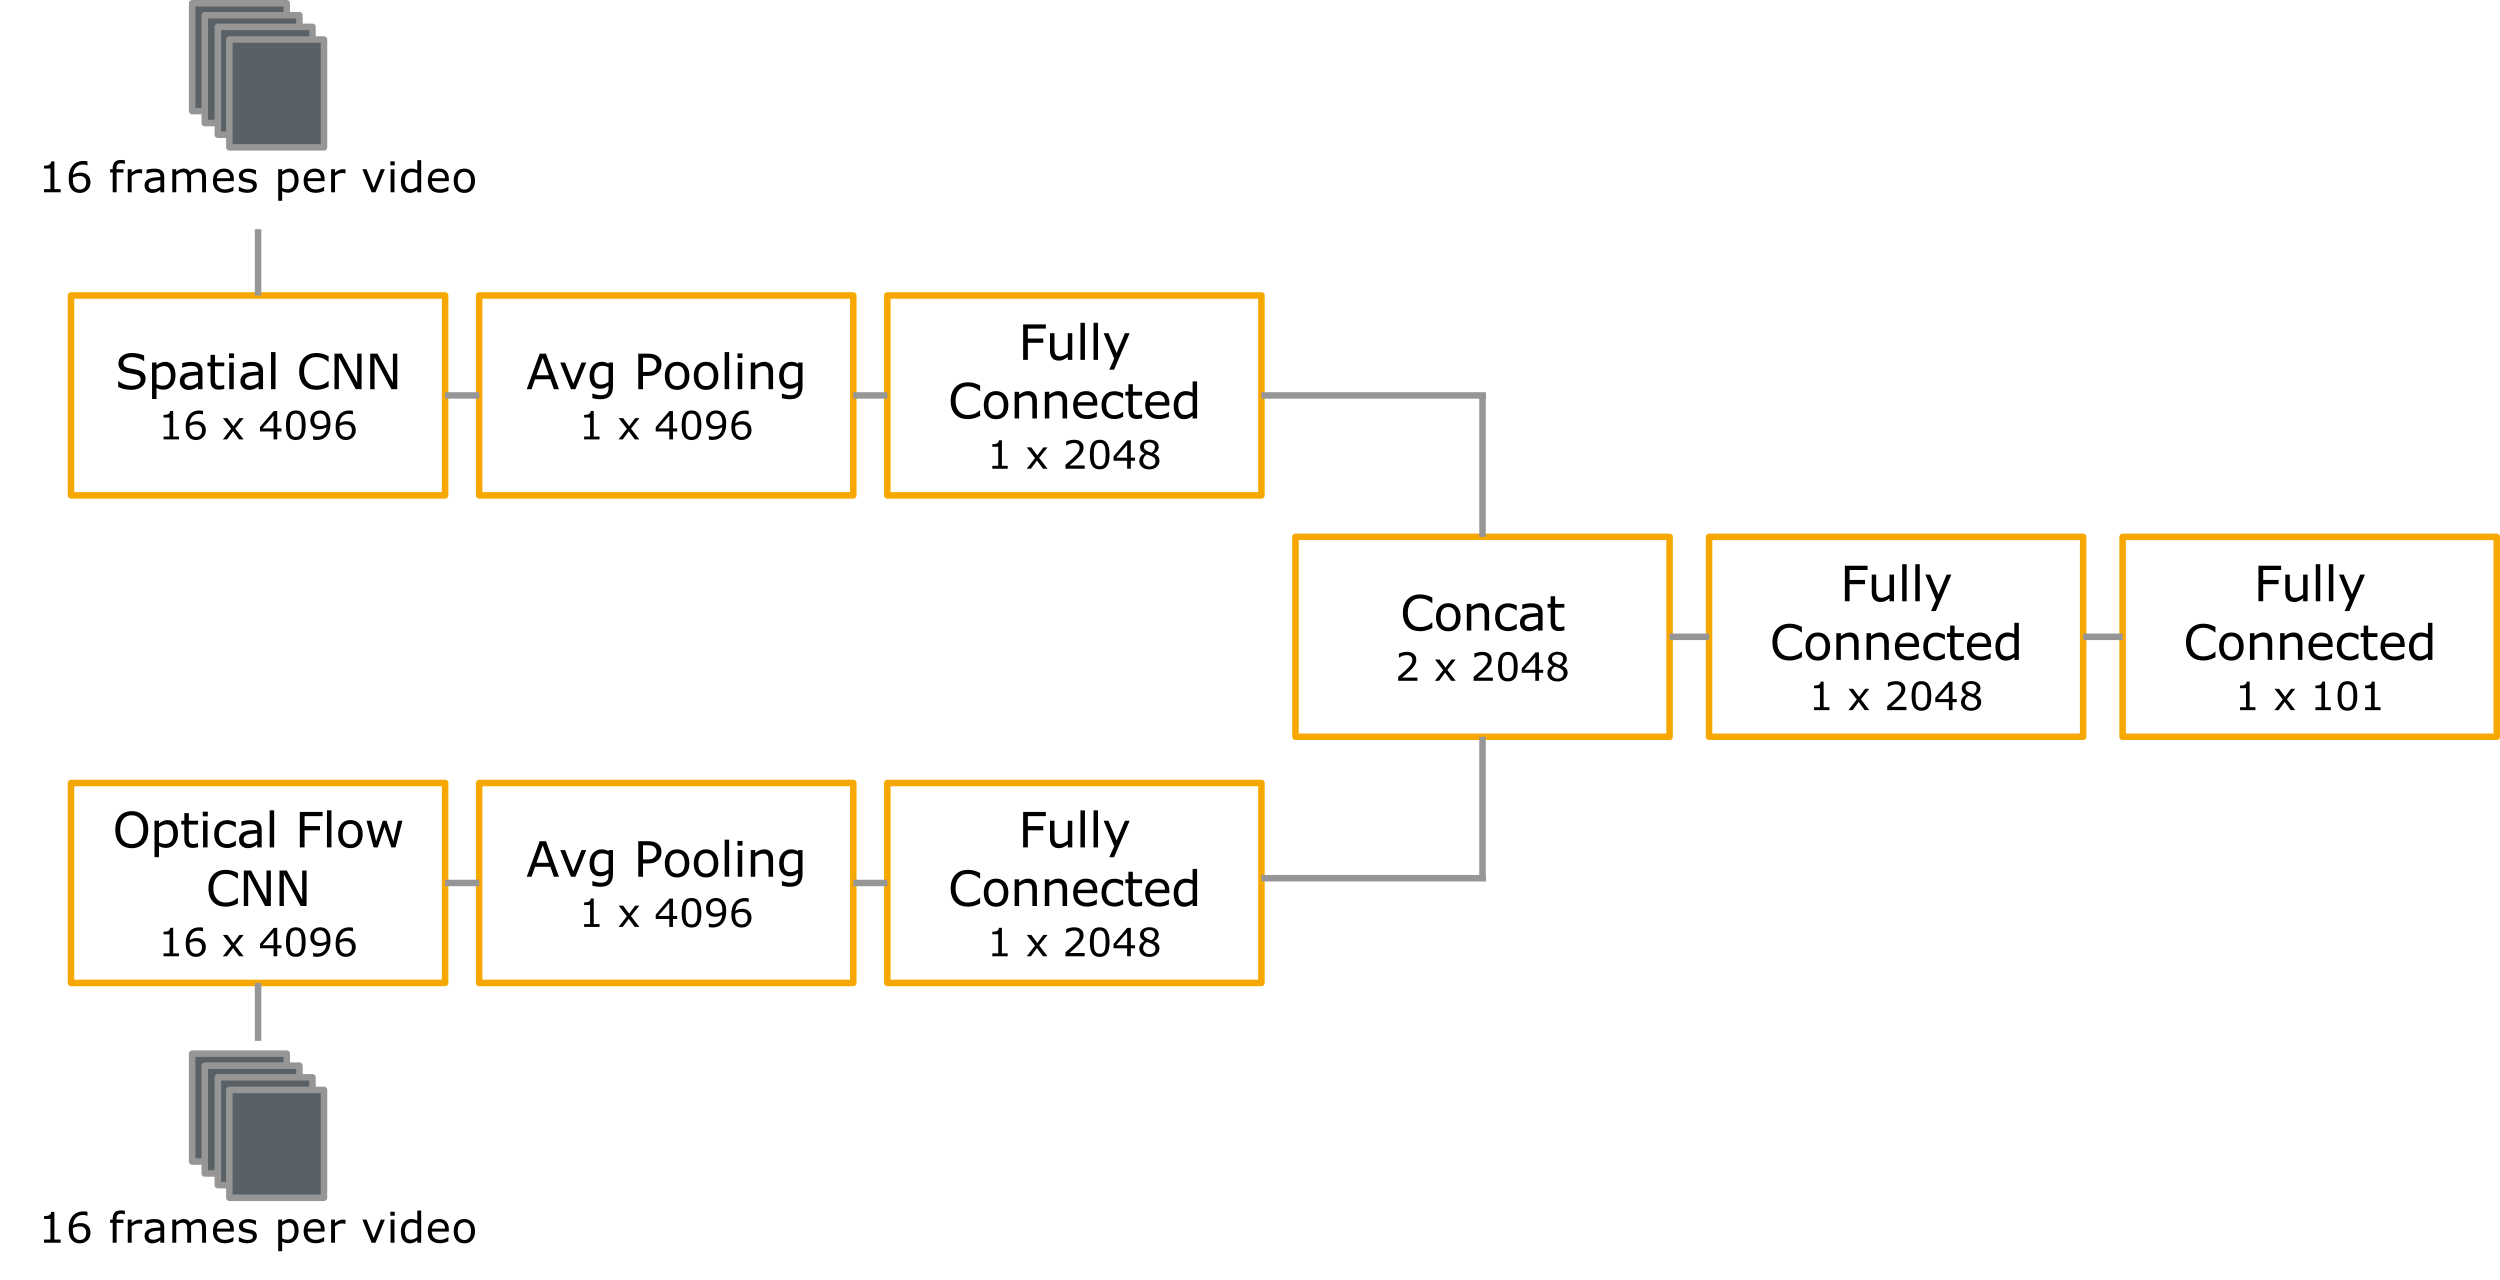 <?xml version="1.0" encoding="UTF-8" standalone="no"?>
<!-- Created with Inkscape (http://www.inkscape.org/) -->

<svg
   xmlns:dc="http://purl.org/dc/elements/1.1/"
   xmlns:cc="http://creativecommons.org/ns#"
   xmlns:rdf="http://www.w3.org/1999/02/22-rdf-syntax-ns#"
   xmlns:svg="http://www.w3.org/2000/svg"
   xmlns="http://www.w3.org/2000/svg"
   version="1.1"
   width="100%"
   height="100%"
   viewBox="0 0 768 393.095"
   id="svg5389"
   style="fill:none;stroke:none">
  <defs
     id="defs5747">
    <clipPath
       id="gc77d60fb9_0_10.1">
      <path
         d="m 0,0 1280,0 0,724 -1280,0 z"
         id="path5547" />
    </clipPath>
  </defs>
  <clipPath
     id="gc77d60fb9_0_10.0">
    <path
       d="M 0,0 960,0 960,540 0,540 0,0 z"
       id="path5392" />
  </clipPath>
  <path
     d="m 21.811,90.764 114.929,0 0,61.417 -114.929,0 z"
     id="path5575"
     style="fill:#000000;fill-opacity:0;fill-rule:nonzero" />
  <path
     d="m 21.811,90.764 114.929,0 0,61.417 -114.929,0 z"
     id="path5577"
     style="stroke:#f6a800;stroke-width:2;stroke-linecap:butt;stroke-linejoin:round" />
  <path
     d="m 44.723,116.443 q 0,0.641 -0.297,1.266 -0.297,0.609 -0.828,1.047 -0.594,0.469 -1.375,0.734 -0.781,0.266 -1.875,0.266 -1.172,0 -2.125,-0.219 -0.938,-0.219 -1.906,-0.656 l 0,-1.812 0.094,0 q 0.828,0.688 1.906,1.062 1.094,0.359 2.047,0.359 1.344,0 2.094,-0.5 0.75,-0.5 0.75,-1.344 0,-0.734 -0.359,-1.078 -0.344,-0.344 -1.062,-0.531 -0.562,-0.141 -1.203,-0.234 -0.641,-0.094 -1.359,-0.25 -1.438,-0.297 -2.141,-1.047 -0.703,-0.75 -0.703,-1.938 0,-1.375 1.156,-2.25 1.156,-0.875 2.938,-0.875 1.156,0 2.109,0.219 0.953,0.219 1.703,0.547 l 0,1.719 -0.109,0 q -0.625,-0.531 -1.641,-0.875 -1,-0.344 -2.062,-0.344 -1.172,0 -1.875,0.484 -0.703,0.469 -0.703,1.234 0,0.688 0.344,1.078 0.359,0.375 1.234,0.594 0.469,0.094 1.328,0.25 0.875,0.141 1.469,0.297 1.219,0.312 1.828,0.969 0.625,0.656 0.625,1.828 z m 9.191,-1.078 q 0,1 -0.297,1.828 -0.281,0.812 -0.797,1.391 -0.484,0.531 -1.141,0.828 -0.656,0.297 -1.391,0.297 -0.641,0 -1.156,-0.141 -0.516,-0.141 -1.047,-0.422 l 0,3.422 -1.375,0 0,-11.203 1.375,0 0,0.859 q 0.547,-0.453 1.234,-0.766 0.688,-0.312 1.453,-0.312 1.484,0 2.312,1.125 0.828,1.109 0.828,3.094 z m -1.422,0.031 q 0,-1.469 -0.516,-2.203 -0.5,-0.734 -1.547,-0.734 -0.594,0 -1.203,0.266 -0.594,0.25 -1.141,0.656 l 0,4.641 q 0.578,0.266 1,0.359 0.422,0.094 0.953,0.094 1.156,0 1.797,-0.766 0.656,-0.781 0.656,-2.312 z m 9.71,4.156 -1.375,0 0,-0.875 q -0.188,0.125 -0.5,0.359 -0.312,0.219 -0.594,0.344 -0.344,0.172 -0.797,0.281 -0.453,0.125 -1.047,0.125 -1.109,0 -1.875,-0.734 -0.766,-0.734 -0.766,-1.875 0,-0.922 0.391,-1.5 0.406,-0.578 1.141,-0.906 0.75,-0.328 1.797,-0.438 1.047,-0.125 2.25,-0.188 l 0,-0.219 q 0,-0.469 -0.172,-0.766 -0.156,-0.312 -0.469,-0.484 -0.297,-0.172 -0.703,-0.219 -0.406,-0.062 -0.859,-0.062 -0.531,0 -1.203,0.141 -0.672,0.141 -1.375,0.406 l -0.078,0 0,-1.391 q 0.406,-0.109 1.156,-0.234 0.766,-0.141 1.516,-0.141 0.859,0 1.5,0.141 0.641,0.141 1.109,0.484 0.469,0.344 0.703,0.875 0.25,0.531 0.25,1.328 l 0,5.547 z m -1.375,-2.016 0,-2.281 q -0.625,0.047 -1.484,0.125 -0.859,0.062 -1.344,0.203 -0.594,0.172 -0.969,0.531 -0.359,0.344 -0.359,0.969 0,0.703 0.422,1.062 0.422,0.344 1.297,0.344 0.719,0 1.312,-0.281 0.609,-0.281 1.125,-0.672 z m 8.068,1.938 q -0.391,0.109 -0.859,0.172 -0.453,0.062 -0.812,0.062 -1.25,0 -1.906,-0.672 Q 64.675,118.365 64.675,116.881 l 0,-4.359 -0.938,0 0,-1.156 0.938,0 0,-2.344 1.375,0 0,2.344 2.844,0 0,1.156 -2.844,0 0,3.734 q 0,0.641 0.016,1.016 0.031,0.359 0.219,0.672 0.156,0.297 0.438,0.438 0.281,0.125 0.859,0.125 0.344,0 0.703,-0.094 0.375,-0.109 0.531,-0.172 l 0.078,0 0,1.234 z m 2.994,-9.469 -1.547,0 0,-1.438 1.547,0 0,1.438 z m -0.078,9.547 -1.375,0 0,-8.188 1.375,0 0,8.188 z m 8.991,0 -1.375,0 0,-0.875 q -0.188,0.125 -0.5,0.359 -0.312,0.219 -0.594,0.344 -0.344,0.172 -0.797,0.281 -0.453,0.125 -1.047,0.125 -1.109,0 -1.875,-0.734 -0.766,-0.734 -0.766,-1.875 0,-0.922 0.391,-1.5 0.406,-0.578 1.141,-0.906 0.75,-0.328 1.797,-0.438 1.047,-0.125 2.25,-0.188 l 0,-0.219 q 0,-0.469 -0.172,-0.766 -0.156,-0.312 -0.469,-0.484 -0.297,-0.172 -0.703,-0.219 -0.406,-0.062 -0.859,-0.062 -0.531,0 -1.203,0.141 -0.672,0.141 -1.375,0.406 l -0.078,0 0,-1.391 q 0.406,-0.109 1.156,-0.234 0.766,-0.141 1.516,-0.141 0.859,0 1.5,0.141 0.641,0.141 1.109,0.484 0.469,0.344 0.703,0.875 0.25,0.531 0.25,1.328 l 0,5.547 z m -1.375,-2.016 0,-2.281 q -0.625,0.047 -1.484,0.125 -0.859,0.062 -1.344,0.203 -0.594,0.172 -0.969,0.531 -0.359,0.344 -0.359,0.969 0,0.703 0.422,1.062 0.422,0.344 1.297,0.344 0.719,0 1.312,-0.281 0.609,-0.281 1.125,-0.672 z m 5.209,2.016 -1.375,0 0,-11.391 1.375,0 0,11.391 z m 16.315,-0.797 q -0.406,0.188 -0.734,0.344 -0.328,0.141 -0.844,0.312 -0.453,0.141 -0.984,0.234 -0.516,0.109 -1.141,0.109 -1.188,0 -2.172,-0.328 -0.969,-0.344 -1.672,-1.047 -0.703,-0.703 -1.109,-1.766 -0.391,-1.078 -0.391,-2.5 0,-1.359 0.375,-2.406 0.391,-1.062 1.109,-1.797 0.688,-0.719 1.672,-1.094 0.984,-0.375 2.188,-0.375 0.875,0 1.75,0.219 0.875,0.219 1.953,0.75 l 0,1.719 -0.109,0 q -0.906,-0.75 -1.797,-1.094 -0.875,-0.344 -1.891,-0.344 -0.828,0 -1.5,0.266 -0.656,0.266 -1.172,0.828 -0.5,0.547 -0.797,1.391 -0.281,0.828 -0.281,1.938 0,1.141 0.312,1.969 0.312,0.828 0.812,1.359 0.516,0.531 1.188,0.797 0.688,0.25 1.453,0.25 1.047,0 1.953,-0.344 0.922,-0.359 1.719,-1.078 l 0.109,0 0,1.688 z m 10.124,0.797 -1.797,0 -5.172,-9.75 0,9.75 -1.344,0 0,-10.906 2.25,0 4.719,8.906 0,-8.906 1.344,0 0,10.906 z m 10.964,0 -1.797,0 -5.172,-9.75 0,9.75 -1.344,0 0,-10.906 2.25,0 4.719,8.906 0,-8.906 1.344,0 0,10.906 z"
     id="path5579"
     style="fill:#000000;fill-rule:nonzero" />
  <path
     d="m 54.979,134.993 -4.734,0 0,-0.891 1.828,0 0,-5.844 -1.828,0 0,-0.797 q 0.375,0 0.797,-0.062 0.422,-0.062 0.641,-0.188 0.266,-0.141 0.422,-0.359 0.156,-0.234 0.172,-0.609 l 0.922,0 0,7.859 1.781,0 0,0.891 z m 8.254,-2.828 q 0,1.328 -0.875,2.172 -0.875,0.844 -2.156,0.844 -0.641,0 -1.172,-0.203 -0.531,-0.203 -0.922,-0.594 -0.516,-0.484 -0.797,-1.281 -0.266,-0.812 -0.266,-1.938 0,-1.172 0.25,-2.062 0.25,-0.891 0.797,-1.594 0.516,-0.656 1.328,-1.031 0.812,-0.375 1.906,-0.375 0.344,0 0.578,0.031 0.234,0.031 0.469,0.109 l 0,1.109 -0.047,0 q -0.172,-0.078 -0.5,-0.156 -0.328,-0.078 -0.672,-0.078 -1.266,0 -2.016,0.781 -0.75,0.781 -0.875,2.125 0.5,-0.297 0.969,-0.453 0.484,-0.156 1.109,-0.156 0.547,0 0.969,0.109 0.438,0.094 0.875,0.406 0.516,0.359 0.781,0.906 0.266,0.547 0.266,1.328 z m -1.188,0.047 q 0,-0.547 -0.172,-0.906 -0.156,-0.359 -0.531,-0.625 -0.266,-0.188 -0.594,-0.234 -0.328,-0.062 -0.688,-0.062 -0.5,0 -0.922,0.125 -0.422,0.109 -0.875,0.359 -0.016,0.125 -0.031,0.25 0,0.109 0,0.297 0,0.922 0.188,1.469 0.203,0.531 0.531,0.844 0.266,0.25 0.578,0.375 0.312,0.109 0.688,0.109 0.844,0 1.328,-0.516 0.5,-0.516 0.5,-1.484 z m 12.801,2.781 -1.391,0 -1.859,-2.516 -1.859,2.516 -1.281,0 2.547,-3.266 -2.531,-3.281 1.391,0 1.844,2.469 1.859,-2.469 1.281,0 -2.578,3.219 2.578,3.328 z m 11.617,-2.453 -1.297,0 0,2.453 -1.125,0 0,-2.453 -4.172,0 0,-1.344 4.219,-4.922 1.078,0 0,5.328 1.297,0 0,0.938 z m -2.422,-0.938 0,-3.938 -3.375,3.938 3.375,0 z m 9.848,-0.969 q 0,2.344 -0.734,3.453 -0.734,1.094 -2.281,1.094 -1.578,0 -2.312,-1.109 -0.719,-1.125 -0.719,-3.438 0,-2.328 0.734,-3.438 0.734,-1.109 2.297,-1.109 1.562,0 2.281,1.141 0.734,1.125 0.734,3.406 z m -1.547,2.656 q 0.203,-0.484 0.281,-1.125 0.078,-0.641 0.078,-1.531 0,-0.891 -0.078,-1.547 -0.078,-0.656 -0.281,-1.125 -0.203,-0.453 -0.562,-0.672 -0.359,-0.234 -0.906,-0.234 -0.562,0 -0.922,0.234 -0.359,0.219 -0.562,0.688 -0.203,0.438 -0.281,1.141 -0.062,0.688 -0.062,1.516 0,0.922 0.062,1.547 0.062,0.609 0.266,1.094 0.203,0.453 0.547,0.703 0.359,0.234 0.953,0.234 0.547,0 0.906,-0.234 0.359,-0.234 0.562,-0.688 z m 9.176,-3.188 q 0,1.141 -0.266,2.078 -0.266,0.938 -0.781,1.594 -0.547,0.656 -1.344,1.031 -0.797,0.359 -1.891,0.359 -0.297,0 -0.578,-0.031 -0.266,-0.031 -0.469,-0.109 l 0,-1.109 0.062,0 q 0.156,0.078 0.469,0.156 0.312,0.078 0.703,0.078 1.281,0 2.016,-0.766 0.75,-0.781 0.859,-2.141 -0.547,0.328 -1.031,0.469 -0.469,0.141 -1.047,0.141 -0.531,0 -0.969,-0.109 -0.438,-0.109 -0.875,-0.406 -0.516,-0.359 -0.781,-0.906 -0.266,-0.562 -0.266,-1.328 0,-1.328 0.875,-2.172 0.891,-0.844 2.156,-0.844 0.625,0 1.156,0.203 0.547,0.188 0.953,0.594 0.5,0.484 0.766,1.25 0.281,0.766 0.281,1.969 z m -1.188,-0.25 q 0,-0.906 -0.188,-1.453 -0.188,-0.562 -0.516,-0.859 -0.281,-0.266 -0.594,-0.375 -0.312,-0.125 -0.688,-0.125 -0.844,0 -1.328,0.531 -0.484,0.531 -0.484,1.484 0,0.562 0.156,0.922 0.156,0.344 0.531,0.609 0.266,0.172 0.578,0.234 0.312,0.062 0.703,0.062 0.453,0 0.922,-0.125 0.469,-0.125 0.875,-0.359 0.016,-0.125 0.016,-0.234 0.016,-0.125 0.016,-0.312 z m 8.957,2.312 q 0,1.328 -0.875,2.172 -0.875,0.844 -2.156,0.844 -0.641,0 -1.172,-0.203 -0.531,-0.203 -0.922,-0.594 -0.516,-0.484 -0.797,-1.281 -0.266,-0.812 -0.266,-1.938 0,-1.172 0.25,-2.062 0.25,-0.891 0.797,-1.594 0.516,-0.656 1.328,-1.031 0.812,-0.375 1.906,-0.375 0.344,0 0.578,0.031 0.234,0.031 0.469,0.109 l 0,1.109 -0.047,0 q -0.172,-0.078 -0.5,-0.156 -0.328,-0.078 -0.672,-0.078 -1.266,0 -2.016,0.781 -0.75,0.781 -0.875,2.125 0.5,-0.297 0.969,-0.453 0.484,-0.156 1.109,-0.156 0.547,0 0.969,0.109 0.438,0.094 0.875,0.406 0.516,0.359 0.781,0.906 0.266,0.547 0.266,1.328 z m -1.188,0.047 q 0,-0.547 -0.172,-0.906 -0.156,-0.359 -0.531,-0.625 -0.266,-0.188 -0.594,-0.234 -0.328,-0.062 -0.688,-0.062 -0.5,0 -0.922,0.125 -0.422,0.109 -0.875,0.359 -0.016,0.125 -0.031,0.25 0,0.109 0,0.297 0,0.922 0.188,1.469 0.203,0.531 0.531,0.844 0.266,0.25 0.578,0.375 0.312,0.109 0.688,0.109 0.844,0 1.328,-0.516 0.5,-0.516 0.5,-1.484 z"
     id="path5581"
     style="fill:#000000;fill-rule:nonzero" />
  <path
     d="m 79.276,90.764 0,-20.346"
     id="path5583"
     style="fill:#000000;fill-opacity:0;fill-rule:nonzero" />
  <path
     d="m 79.276,90.764 0,-20.346"
     id="path5585"
     style="stroke:#969696;stroke-width:2;stroke-linecap:butt;stroke-linejoin:round" />
  <path
     d="m 59.022,0.998 29.071,0 0,33.134 -29.071,0 z"
     id="path5587"
     style="fill:#5a6166;fill-rule:nonzero" />
  <path
     d="m 59.022,0.998 29.071,0 0,33.134 -29.071,0 z"
     id="path5589"
     style="stroke:#969696;stroke-width:2;stroke-linecap:butt;stroke-linejoin:round" />
  <path
     d="m 62.909,4.675 29.071,0 0,33.134 -29.071,0 z"
     id="path5591"
     style="fill:#5a6166;fill-rule:nonzero" />
  <path
     d="m 62.909,4.675 29.071,0 0,33.134 -29.071,0 z"
     id="path5593"
     style="stroke:#969696;stroke-width:2;stroke-linecap:butt;stroke-linejoin:round" />
  <path
     d="m 66.92,8.25 29.071,0 0,33.134 -29.071,0 z"
     id="path5595"
     style="fill:#5a6166;fill-rule:nonzero" />
  <path
     d="m 66.92,8.25 29.071,0 0,33.134 -29.071,0 z"
     id="path5597"
     style="stroke:#969696;stroke-width:2;stroke-linecap:butt;stroke-linejoin:round" />
  <path
     d="m 70.458,12.134 29.071,0 0,33.134 -29.071,0 z"
     id="path5599"
     style="fill:#5a6166;fill-rule:nonzero" />
  <path
     d="m 70.458,12.134 29.071,0 0,33.134 -29.071,0 z"
     id="path5601"
     style="stroke:#969696;stroke-width:2;stroke-linecap:butt;stroke-linejoin:round" />
  <path
     d="m 0,37.268 158.551,0 0,33.134 -158.551,0 z"
     id="path5603"
     style="fill:#000000;fill-opacity:0;fill-rule:nonzero" />
  <path
     d="m 18.631,59.068 -5.109,0 0,-0.969 1.969,0 0,-6.328 -1.969,0 0,-0.859 q 0.406,0 0.859,-0.062 0.453,-0.078 0.688,-0.203 0.297,-0.156 0.453,-0.406 0.172,-0.25 0.203,-0.656 l 0.984,0 0,8.516 1.922,0 0,0.969 z m 9.161,-3.062 q 0,1.438 -0.953,2.359 -0.953,0.906 -2.328,0.906 -0.688,0 -1.266,-0.219 -0.578,-0.219 -1.016,-0.641 -0.547,-0.531 -0.844,-1.391 -0.281,-0.875 -0.281,-2.109 0,-1.25 0.266,-2.219 0.266,-0.969 0.859,-1.734 0.562,-0.719 1.438,-1.109 0.891,-0.406 2.062,-0.406 0.375,0 0.625,0.031 0.25,0.031 0.516,0.109 l 0,1.219 -0.062,0 q -0.172,-0.094 -0.531,-0.172 -0.359,-0.094 -0.734,-0.094 -1.375,0 -2.188,0.859 -0.812,0.844 -0.938,2.297 0.531,-0.328 1.047,-0.484 0.516,-0.172 1.203,-0.172 0.594,0 1.047,0.109 0.469,0.109 0.953,0.438 0.562,0.391 0.844,0.984 0.281,0.594 0.281,1.438 z m -1.297,0.047 q 0,-0.594 -0.172,-0.969 -0.172,-0.391 -0.578,-0.688 -0.281,-0.203 -0.641,-0.266 -0.359,-0.062 -0.75,-0.062 -0.531,0 -1,0.141 -0.453,0.125 -0.953,0.391 0,0.141 -0.016,0.266 0,0.125 0,0.328 0,1 0.203,1.578 0.203,0.578 0.562,0.922 0.297,0.281 0.625,0.406 0.344,0.125 0.75,0.125 0.922,0 1.438,-0.562 0.531,-0.562 0.531,-1.609 z m 11.878,-5.703 -0.062,0 q -0.188,-0.062 -0.516,-0.125 -0.312,-0.062 -0.547,-0.062 -0.781,0 -1.125,0.344 -0.344,0.344 -0.344,1.234 l 0,0.234 2.156,0 0,1 -2.109,0 0,6.094 -1.203,0 0,-6.094 -0.797,0 0,-1 0.797,0 0,-0.234 q 0,-1.266 0.625,-1.938 0.641,-0.672 1.828,-0.672 0.391,0 0.703,0.047 0.328,0.031 0.594,0.078 l 0,1.094 z m 5.295,2.922 -0.062,0 q -0.266,-0.062 -0.516,-0.078 -0.25,-0.031 -0.594,-0.031 -0.547,0 -1.062,0.25 -0.516,0.234 -0.984,0.625 l 0,5.031 -1.203,0 0,-7.094 1.203,0 0,1.047 q 0.703,-0.562 1.25,-0.797 0.547,-0.25 1.109,-0.25 0.312,0 0.438,0.016 0.141,0.016 0.422,0.062 l 0,1.219 z m 6.782,5.797 -1.188,0 0,-0.75 q -0.156,0.109 -0.438,0.297 -0.266,0.188 -0.516,0.312 -0.297,0.141 -0.688,0.234 -0.391,0.109 -0.906,0.109 -0.953,0 -1.625,-0.641 -0.672,-0.641 -0.672,-1.625 0,-0.797 0.344,-1.297 0.359,-0.5 1,-0.781 0.641,-0.297 1.547,-0.391 0.906,-0.109 1.953,-0.156 l 0,-0.188 q 0,-0.406 -0.141,-0.672 -0.141,-0.266 -0.422,-0.406 -0.25,-0.156 -0.609,-0.203 -0.344,-0.047 -0.734,-0.047 -0.469,0 -1.047,0.125 -0.578,0.125 -1.188,0.359 l -0.078,0 0,-1.219 q 0.359,-0.094 1.016,-0.203 0.656,-0.125 1.297,-0.125 0.75,0 1.297,0.125 0.562,0.125 0.969,0.422 0.406,0.297 0.609,0.766 0.219,0.453 0.219,1.141 l 0,4.812 z m -1.188,-1.75 0,-1.969 q -0.547,0.031 -1.297,0.094 -0.734,0.062 -1.156,0.188 -0.516,0.141 -0.844,0.453 -0.312,0.312 -0.312,0.844 0,0.609 0.359,0.922 0.375,0.297 1.141,0.297 0.625,0 1.141,-0.234 0.516,-0.25 0.969,-0.594 z m 14.02,1.75 -1.188,0 0,-4.031 q 0,-0.469 -0.047,-0.891 -0.031,-0.422 -0.172,-0.672 -0.141,-0.281 -0.422,-0.422 -0.266,-0.141 -0.781,-0.141 -0.5,0 -1,0.25 -0.5,0.25 -1,0.641 0.016,0.156 0.016,0.344 0.016,0.188 0.016,0.391 l 0,4.531 -1.188,0 0,-4.031 q 0,-0.469 -0.047,-0.891 -0.031,-0.422 -0.172,-0.688 -0.141,-0.266 -0.422,-0.406 -0.266,-0.141 -0.781,-0.141 -0.484,0 -0.984,0.25 -0.484,0.234 -0.969,0.609 l 0,5.297 -1.203,0 0,-7.094 1.203,0 0,0.797 q 0.547,-0.469 1.094,-0.719 0.562,-0.266 1.203,-0.266 0.719,0 1.219,0.312 0.516,0.297 0.75,0.828 0.734,-0.609 1.328,-0.875 0.594,-0.266 1.281,-0.266 1.156,0 1.703,0.703 0.562,0.703 0.562,1.969 l 0,4.609 z m 8.557,-3.422 -5.219,0 q 0,0.656 0.188,1.141 0.203,0.484 0.547,0.797 0.328,0.297 0.781,0.453 0.453,0.156 1,0.156 0.719,0 1.453,-0.281 0.734,-0.297 1.047,-0.578 l 0.062,0 0,1.297 q -0.609,0.266 -1.234,0.438 -0.625,0.172 -1.312,0.172 -1.766,0 -2.766,-0.953 -0.984,-0.969 -0.984,-2.719 0,-1.75 0.953,-2.766 0.953,-1.016 2.5,-1.016 1.422,0 2.203,0.844 0.781,0.828 0.781,2.375 l 0,0.641 z m -1.156,-0.906 q -0.016,-0.953 -0.484,-1.453 -0.453,-0.516 -1.406,-0.516 -0.969,0 -1.531,0.562 -0.562,0.562 -0.641,1.406 l 4.062,0 z m 8.221,2.281 q 0,0.969 -0.797,1.594 -0.797,0.625 -2.188,0.625 -0.797,0 -1.453,-0.188 -0.656,-0.188 -1.094,-0.406 l 0,-1.344 0.062,0 q 0.562,0.422 1.25,0.672 0.688,0.25 1.328,0.25 0.781,0 1.219,-0.25 0.453,-0.25 0.453,-0.797 0,-0.422 -0.234,-0.641 -0.25,-0.219 -0.922,-0.359 -0.266,-0.062 -0.672,-0.141 -0.406,-0.078 -0.75,-0.156 -0.922,-0.25 -1.312,-0.734 -0.391,-0.484 -0.391,-1.172 0,-0.438 0.172,-0.828 0.188,-0.391 0.547,-0.688 0.359,-0.297 0.906,-0.469 0.547,-0.188 1.234,-0.188 0.641,0 1.281,0.156 0.656,0.156 1.078,0.375 l 0,1.281 -0.062,0 q -0.453,-0.344 -1.109,-0.562 -0.656,-0.234 -1.281,-0.234 -0.656,0 -1.109,0.25 -0.438,0.25 -0.438,0.75 0,0.438 0.266,0.656 0.266,0.219 0.859,0.359 0.344,0.078 0.75,0.156 0.406,0.078 0.672,0.141 0.844,0.188 1.297,0.656 0.438,0.469 0.438,1.234 z m 12.817,-1.578 q 0,0.859 -0.25,1.578 -0.25,0.703 -0.703,1.203 -0.422,0.469 -1,0.734 -0.562,0.25 -1.188,0.25 -0.562,0 -1.016,-0.125 -0.438,-0.125 -0.891,-0.375 l 0,2.969 -1.203,0 0,-9.703 1.203,0 0,0.75 q 0.469,-0.406 1.062,-0.672 0.594,-0.266 1.266,-0.266 1.281,0 2,0.969 0.719,0.969 0.719,2.688 z m -1.234,0.031 q 0,-1.281 -0.438,-1.922 -0.438,-0.641 -1.344,-0.641 -0.516,0 -1.047,0.234 -0.516,0.219 -0.984,0.578 l 0,4.016 q 0.5,0.234 0.859,0.312 0.375,0.078 0.828,0.078 1,0 1.562,-0.672 0.562,-0.672 0.562,-1.984 z m 9.226,0.172 -5.219,0 q 0,0.656 0.188,1.141 0.203,0.484 0.547,0.797 0.328,0.297 0.781,0.453 0.453,0.156 1,0.156 0.719,0 1.453,-0.281 0.734,-0.297 1.047,-0.578 l 0.062,0 0,1.297 q -0.609,0.266 -1.234,0.438 -0.625,0.172 -1.312,0.172 -1.766,0 -2.766,-0.953 -0.984,-0.969 -0.984,-2.719 0,-1.75 0.953,-2.766 0.953,-1.016 2.5,-1.016 1.422,0 2.203,0.844 0.781,0.828 0.781,2.375 l 0,0.641 z m -1.156,-0.906 q -0.016,-0.953 -0.484,-1.453 -0.453,-0.516 -1.406,-0.516 -0.969,0 -1.531,0.562 -0.562,0.562 -0.641,1.406 l 4.062,0 z m 7.58,-1.469 -0.062,0 q -0.266,-0.062 -0.516,-0.078 -0.25,-0.031 -0.594,-0.031 -0.547,0 -1.062,0.25 -0.516,0.234 -0.984,0.625 l 0,5.031 -1.203,0 0,-7.094 1.203,0 0,1.047 q 0.703,-0.562 1.25,-0.797 0.547,-0.25 1.109,-0.25 0.312,0 0.438,0.016 0.141,0.016 0.422,0.062 l 0,1.219 z m 12.092,-1.297 -2.875,7.094 -1.203,0 -2.844,-7.094 1.297,0 2.188,5.641 2.188,-5.641 1.25,0 z m 3.028,-1.188 -1.344,0 0,-1.234 1.344,0 0,1.234 z m -0.078,8.281 -1.188,0 0,-7.094 1.188,0 0,7.094 z m 8.204,0 -1.188,0 0,-0.75 q -0.516,0.453 -1.078,0.703 -0.562,0.25 -1.203,0.25 -1.281,0 -2.031,-0.984 -0.734,-0.984 -0.734,-2.703 0,-0.906 0.25,-1.609 0.266,-0.703 0.703,-1.203 0.422,-0.484 1,-0.734 0.578,-0.25 1.188,-0.25 0.562,0 0.984,0.125 0.438,0.109 0.922,0.344 l 0,-3.062 1.188,0 0,9.875 z m -1.188,-1.75 0,-4.062 q -0.484,-0.219 -0.875,-0.297 -0.375,-0.094 -0.828,-0.094 -1,0 -1.562,0.703 -0.547,0.703 -0.547,1.984 0,1.266 0.422,1.922 0.438,0.656 1.391,0.656 0.5,0 1.016,-0.219 0.531,-0.234 0.984,-0.594 z m 9.679,-1.672 -5.219,0 q 0,0.656 0.188,1.141 0.203,0.484 0.547,0.797 0.328,0.297 0.781,0.453 0.453,0.156 1,0.156 0.719,0 1.453,-0.281 0.734,-0.297 1.047,-0.578 l 0.062,0 0,1.297 q -0.609,0.266 -1.234,0.438 -0.625,0.172 -1.312,0.172 -1.766,0 -2.766,-0.953 -0.984,-0.969 -0.984,-2.719 0,-1.75 0.953,-2.766 0.953,-1.016 2.5,-1.016 1.422,0 2.203,0.844 0.781,0.828 0.781,2.375 l 0,0.641 z m -1.156,-0.906 q -0.016,-0.953 -0.484,-1.453 -0.453,-0.516 -1.406,-0.516 -0.969,0 -1.531,0.562 -0.562,0.562 -0.641,1.406 l 4.062,0 z m 9.205,0.781 q 0,1.734 -0.891,2.75 -0.891,1 -2.375,1 -1.516,0 -2.406,-1 -0.875,-1.016 -0.875,-2.75 0,-1.734 0.875,-2.734 0.891,-1 2.406,-1 1.484,0 2.375,1 0.891,1 0.891,2.734 z m -1.234,0 q 0,-1.375 -0.547,-2.047 -0.531,-0.672 -1.484,-0.672 -0.969,0 -1.516,0.672 -0.531,0.672 -0.531,2.047 0,1.344 0.531,2.031 0.547,0.688 1.516,0.688 0.953,0 1.484,-0.688 0.547,-0.688 0.547,-2.031 z"
     id="path5605"
     style="fill:#000000;fill-rule:nonzero" />
  <path
     d="m 21.811,240.536 114.929,0 0,61.417 -114.929,0 z"
     id="path5607"
     style="fill:#000000;fill-opacity:0;fill-rule:nonzero" />
  <path
     d="m 21.811,240.536 114.929,0 0,61.417 -114.929,0 z"
     id="path5609"
     style="stroke:#f6a800;stroke-width:2;stroke-linecap:butt;stroke-linejoin:round" />
  <path
     d="m 44.163,250.668 q 0.672,0.734 1.016,1.797 0.359,1.062 0.359,2.406 0,1.344 -0.359,2.422 -0.359,1.062 -1.016,1.766 -0.672,0.75 -1.594,1.125 -0.922,0.375 -2.094,0.375 -1.156,0 -2.094,-0.375 -0.938,-0.391 -1.594,-1.125 -0.672,-0.719 -1.031,-1.766 -0.344,-1.062 -0.344,-2.422 0,-1.328 0.344,-2.391 0.359,-1.062 1.031,-1.812 0.641,-0.719 1.594,-1.094 0.969,-0.391 2.094,-0.391 1.172,0 2.094,0.391 0.938,0.391 1.594,1.094 z m -0.125,4.203 q 0,-2.125 -0.953,-3.266 -0.953,-1.156 -2.609,-1.156 -1.656,0 -2.609,1.156 -0.953,1.141 -0.953,3.266 0,2.156 0.969,3.297 0.969,1.125 2.594,1.125 1.625,0 2.594,-1.125 0.969,-1.141 0.969,-3.297 z m 10.63,1.266 q 0,1 -0.297,1.828 -0.281,0.812 -0.797,1.391 -0.484,0.531 -1.141,0.828 -0.656,0.297 -1.391,0.297 -0.641,0 -1.156,-0.141 -0.516,-0.141 -1.047,-0.422 l 0,3.422 -1.375,0 0,-11.203 1.375,0 0,0.859 q 0.547,-0.453 1.234,-0.766 0.688,-0.312 1.453,-0.312 1.484,0 2.312,1.125 0.828,1.109 0.828,3.094 z m -1.422,0.031 q 0,-1.469 -0.516,-2.203 -0.5,-0.734 -1.547,-0.734 -0.594,0 -1.203,0.266 -0.594,0.25 -1.141,0.656 l 0,4.641 q 0.578,0.266 1,0.359 0.422,0.094 0.953,0.094 1.156,0 1.797,-0.766 0.656,-0.781 0.656,-2.312 z m 7.6,4.078 q -0.391,0.109 -0.859,0.172 -0.453,0.062 -0.812,0.062 -1.25,0 -1.906,-0.672 -0.641,-0.672 -0.641,-2.156 l 0,-4.359 -0.938,0 0,-1.156 0.938,0 0,-2.344 1.375,0 0,2.344 2.844,0 0,1.156 -2.844,0 0,3.734 q 0,0.641 0.016,1.016 0.031,0.359 0.219,0.672 0.156,0.297 0.438,0.438 0.281,0.125 0.859,0.125 0.344,0 0.703,-0.094 0.375,-0.109 0.531,-0.172 l 0.078,0 0,1.234 z m 2.994,-9.469 -1.547,0 0,-1.438 1.547,0 0,1.438 z m -0.078,9.547 -1.375,0 0,-8.188 1.375,0 0,8.188 z m 8.678,-0.516 q -0.688,0.328 -1.312,0.516 -0.609,0.188 -1.312,0.188 -0.891,0 -1.625,-0.266 -0.734,-0.266 -1.266,-0.781 -0.531,-0.531 -0.828,-1.328 -0.297,-0.812 -0.297,-1.891 0,-2.016 1.094,-3.156 1.109,-1.141 2.922,-1.141 0.703,0 1.375,0.203 0.688,0.203 1.25,0.484 l 0,1.531 -0.078,0 q -0.625,-0.5 -1.297,-0.75 -0.672,-0.266 -1.312,-0.266 -1.172,0 -1.844,0.781 -0.672,0.781 -0.672,2.312 0,1.484 0.656,2.281 0.656,0.781 1.859,0.781 0.422,0 0.844,-0.109 0.438,-0.109 0.781,-0.281 0.312,-0.156 0.562,-0.328 0.266,-0.172 0.422,-0.297 l 0.078,0 0,1.516 z m 7.948,0.516 -1.375,0 0,-0.875 q -0.188,0.125 -0.5,0.359 -0.312,0.219 -0.594,0.344 -0.344,0.172 -0.797,0.281 -0.453,0.125 -1.047,0.125 -1.109,0 -1.875,-0.734 -0.766,-0.734 -0.766,-1.875 0,-0.922 0.391,-1.5 0.406,-0.578 1.141,-0.906 0.75,-0.328 1.797,-0.438 1.047,-0.125 2.25,-0.188 l 0,-0.219 q 0,-0.469 -0.172,-0.766 -0.156,-0.312 -0.469,-0.484 -0.297,-0.172 -0.703,-0.219 -0.406,-0.062 -0.859,-0.062 -0.531,0 -1.203,0.141 -0.672,0.141 -1.375,0.406 l -0.078,0 0,-1.391 q 0.406,-0.109 1.156,-0.234 0.766,-0.141 1.516,-0.141 0.859,0 1.5,0.141 0.641,0.141 1.109,0.484 0.469,0.344 0.703,0.875 0.25,0.531 0.25,1.328 l 0,5.547 z m -1.375,-2.016 0,-2.281 q -0.625,0.047 -1.484,0.125 -0.859,0.062 -1.344,0.203 -0.594,0.172 -0.969,0.531 -0.359,0.344 -0.359,0.969 0,0.703 0.422,1.062 0.422,0.344 1.297,0.344 0.719,0 1.312,-0.281 0.609,-0.281 1.125,-0.672 z m 5.209,2.016 -1.375,0 0,-11.391 1.375,0 0,11.391 z m 14.862,-9.609 -5.516,0 0,3.062 4.734,0 0,1.297 -4.734,0 0,5.25 -1.453,0 0,-10.906 6.969,0 0,1.297 z m 2.736,9.609 -1.375,0 0,-11.391 1.375,0 0,11.391 z m 9.6,-4.094 q 0,2 -1.031,3.172 -1.016,1.156 -2.734,1.156 -1.75,0 -2.766,-1.156 -1.016,-1.172 -1.016,-3.172 0,-2 1.016,-3.156 1.016,-1.156 2.766,-1.156 1.719,0 2.734,1.156 1.031,1.156 1.031,3.156 z m -1.422,0 q 0,-1.578 -0.625,-2.344 -0.625,-0.781 -1.719,-0.781 -1.125,0 -1.75,0.781 -0.609,0.766 -0.609,2.344 0,1.547 0.609,2.344 0.625,0.797 1.75,0.797 1.094,0 1.719,-0.781 0.625,-0.797 0.625,-2.359 z m 13.63,-4.094 -2.125,8.188 -1.281,0 -2.094,-6.312 -2.094,6.312 -1.266,0 -2.156,-8.188 1.438,0 1.5,6.344 2.047,-6.344 1.141,0 2.094,6.344 1.422,-6.344 1.375,0 z"
     id="path5611"
     style="fill:#000000;fill-rule:nonzero" />
  <path
     d="m 73.086,277.528 q -0.406,0.188 -0.734,0.344 -0.328,0.141 -0.844,0.312 -0.453,0.141 -0.984,0.234 -0.516,0.109 -1.141,0.109 -1.188,0 -2.172,-0.328 -0.969,-0.344 -1.672,-1.047 -0.703,-0.703 -1.109,-1.766 -0.391,-1.078 -0.391,-2.5 0,-1.359 0.375,-2.406 0.391,-1.062 1.109,-1.797 0.688,-0.719 1.672,-1.094 0.984,-0.375 2.188,-0.375 0.875,0 1.75,0.219 0.875,0.219 1.953,0.75 l 0,1.719 -0.109,0 q -0.906,-0.75 -1.797,-1.094 -0.875,-0.344 -1.891,-0.344 -0.828,0 -1.5,0.266 -0.656,0.266 -1.172,0.828 -0.5,0.547 -0.797,1.391 -0.281,0.828 -0.281,1.938 0,1.141 0.312,1.969 0.312,0.828 0.812,1.359 0.516,0.531 1.188,0.797 0.688,0.25 1.453,0.25 1.047,0 1.953,-0.344 0.922,-0.359 1.719,-1.078 l 0.109,0 0,1.688 z m 10.124,0.797 -1.797,0 -5.172,-9.75 0,9.75 -1.344,0 0,-10.906 2.25,0 4.719,8.906 0,-8.906 1.344,0 0,10.906 z m 10.964,0 -1.797,0 -5.172,-9.75 0,9.75 -1.344,0 0,-10.906 2.25,0 4.719,8.906 0,-8.906 1.344,0 0,10.906 z"
     id="path5613"
     style="fill:#000000;fill-rule:nonzero" />
  <path
     d="m 54.979,293.764 -4.734,0 0,-0.891 1.828,0 0,-5.844 -1.828,0 0,-0.797 q 0.375,0 0.797,-0.062 0.422,-0.062 0.641,-0.188 0.266,-0.141 0.422,-0.359 0.156,-0.234 0.172,-0.609 l 0.922,0 0,7.859 1.781,0 0,0.891 z m 8.254,-2.828 q 0,1.328 -0.875,2.172 -0.875,0.844 -2.156,0.844 -0.641,0 -1.172,-0.203 -0.531,-0.203 -0.922,-0.594 -0.516,-0.484 -0.797,-1.281 -0.266,-0.812 -0.266,-1.938 0,-1.172 0.25,-2.062 0.25,-0.891 0.797,-1.594 0.516,-0.656 1.328,-1.031 0.812,-0.375 1.906,-0.375 0.344,0 0.578,0.031 0.234,0.031 0.469,0.109 l 0,1.109 -0.047,0 q -0.172,-0.078 -0.5,-0.156 -0.328,-0.078 -0.672,-0.078 -1.266,0 -2.016,0.781 -0.75,0.781 -0.875,2.125 0.5,-0.297 0.969,-0.453 0.484,-0.156 1.109,-0.156 0.547,0 0.969,0.109 0.438,0.094 0.875,0.406 0.516,0.359 0.781,0.906 0.266,0.547 0.266,1.328 z m -1.188,0.047 q 0,-0.547 -0.172,-0.906 -0.156,-0.359 -0.531,-0.625 -0.266,-0.188 -0.594,-0.234 -0.328,-0.062 -0.688,-0.062 -0.5,0 -0.922,0.125 -0.422,0.109 -0.875,0.359 -0.016,0.125 -0.031,0.25 0,0.109 0,0.297 0,0.922 0.188,1.469 0.203,0.531 0.531,0.844 0.266,0.25 0.578,0.375 0.312,0.109 0.688,0.109 0.844,0 1.328,-0.516 0.5,-0.516 0.5,-1.484 z m 12.801,2.781 -1.391,0 -1.859,-2.516 -1.859,2.516 -1.281,0 2.547,-3.266 -2.531,-3.281 1.391,0 1.844,2.469 1.859,-2.469 1.281,0 -2.578,3.219 2.578,3.328 z m 11.617,-2.453 -1.297,0 0,2.453 -1.125,0 0,-2.453 -4.172,0 0,-1.344 4.219,-4.922 1.078,0 0,5.328 1.297,0 0,0.938 z m -2.422,-0.938 0,-3.938 -3.375,3.938 3.375,0 z m 9.848,-0.969 q 0,2.344 -0.734,3.453 -0.734,1.094 -2.281,1.094 -1.578,0 -2.312,-1.109 -0.719,-1.125 -0.719,-3.438 0,-2.328 0.734,-3.438 0.734,-1.109 2.297,-1.109 1.562,0 2.281,1.141 0.734,1.125 0.734,3.406 z m -1.547,2.656 q 0.203,-0.484 0.281,-1.125 0.078,-0.641 0.078,-1.531 0,-0.891 -0.078,-1.547 -0.078,-0.656 -0.281,-1.125 -0.203,-0.453 -0.562,-0.672 -0.359,-0.234 -0.906,-0.234 -0.562,0 -0.922,0.234 -0.359,0.219 -0.562,0.688 -0.203,0.438 -0.281,1.141 -0.062,0.688 -0.062,1.516 0,0.922 0.062,1.547 0.062,0.609 0.266,1.094 0.203,0.453 0.547,0.703 0.359,0.234 0.953,0.234 0.547,0 0.906,-0.234 0.359,-0.234 0.562,-0.688 z m 9.176,-3.188 q 0,1.141 -0.266,2.078 -0.266,0.938 -0.781,1.594 -0.547,0.656 -1.344,1.031 -0.797,0.359 -1.891,0.359 -0.297,0 -0.578,-0.031 -0.266,-0.031 -0.469,-0.109 l 0,-1.109 0.062,0 q 0.156,0.078 0.469,0.156 0.312,0.078 0.703,0.078 1.281,0 2.016,-0.766 0.75,-0.781 0.859,-2.141 -0.547,0.328 -1.031,0.469 -0.469,0.141 -1.047,0.141 -0.531,0 -0.969,-0.109 -0.438,-0.109 -0.875,-0.406 -0.516,-0.359 -0.781,-0.906 -0.266,-0.562 -0.266,-1.328 0,-1.328 0.875,-2.172 0.891,-0.844 2.156,-0.844 0.625,0 1.156,0.203 0.547,0.188 0.953,0.594 0.5,0.484 0.766,1.25 0.281,0.766 0.281,1.969 z m -1.188,-0.25 q 0,-0.906 -0.188,-1.453 -0.188,-0.562 -0.516,-0.859 -0.281,-0.266 -0.594,-0.375 -0.312,-0.125 -0.688,-0.125 -0.844,0 -1.328,0.531 -0.484,0.531 -0.484,1.484 0,0.562 0.156,0.922 0.156,0.344 0.531,0.609 0.266,0.172 0.578,0.234 0.312,0.062 0.703,0.062 0.453,0 0.922,-0.125 0.469,-0.125 0.875,-0.359 0.016,-0.125 0.016,-0.234 0.016,-0.125 0.016,-0.312 z m 8.957,2.312 q 0,1.328 -0.875,2.172 -0.875,0.844 -2.156,0.844 -0.641,0 -1.172,-0.203 -0.531,-0.203 -0.922,-0.594 -0.516,-0.484 -0.797,-1.281 -0.266,-0.812 -0.266,-1.938 0,-1.172 0.25,-2.062 0.25,-0.891 0.797,-1.594 0.516,-0.656 1.328,-1.031 0.812,-0.375 1.906,-0.375 0.344,0 0.578,0.031 0.234,0.031 0.469,0.109 l 0,1.109 -0.047,0 q -0.172,-0.078 -0.5,-0.156 -0.328,-0.078 -0.672,-0.078 -1.266,0 -2.016,0.781 -0.75,0.781 -0.875,2.125 0.5,-0.297 0.969,-0.453 0.484,-0.156 1.109,-0.156 0.547,0 0.969,0.109 0.438,0.094 0.875,0.406 0.516,0.359 0.781,0.906 0.266,0.547 0.266,1.328 z m -1.188,0.047 q 0,-0.547 -0.172,-0.906 -0.156,-0.359 -0.531,-0.625 -0.266,-0.188 -0.594,-0.234 -0.328,-0.062 -0.688,-0.062 -0.5,0 -0.922,0.125 -0.422,0.109 -0.875,0.359 -0.016,0.125 -0.031,0.25 0,0.109 0,0.297 0,0.922 0.188,1.469 0.203,0.531 0.531,0.844 0.266,0.25 0.578,0.375 0.312,0.109 0.688,0.109 0.844,0 1.328,-0.516 0.5,-0.516 0.5,-1.484 z"
     id="path5615"
     style="fill:#000000;fill-rule:nonzero" />
  <path
     d="m 79.276,301.953 0,17.795"
     id="path5617"
     style="fill:#000000;fill-opacity:0;fill-rule:nonzero" />
  <path
     d="m 79.276,301.953 0,17.795"
     id="path5619"
     style="stroke:#969696;stroke-width:2;stroke-linecap:butt;stroke-linejoin:round" />
  <path
     d="m 59.022,323.691 29.071,0 0,33.134 -29.071,0 z"
     id="path5621"
     style="fill:#5a6166;fill-rule:nonzero" />
  <path
     d="m 59.022,323.691 29.071,0 0,33.134 -29.071,0 z"
     id="path5623"
     style="stroke:#969696;stroke-width:2;stroke-linecap:butt;stroke-linejoin:round" />
  <path
     d="m 62.909,327.368 29.071,0 0,33.134 -29.071,0 z"
     id="path5625"
     style="fill:#5a6166;fill-rule:nonzero" />
  <path
     d="m 62.909,327.368 29.071,0 0,33.134 -29.071,0 z"
     id="path5627"
     style="stroke:#969696;stroke-width:2;stroke-linecap:butt;stroke-linejoin:round" />
  <path
     d="m 66.92,330.943 29.071,0 0,33.134 -29.071,0 z"
     id="path5629"
     style="fill:#5a6166;fill-rule:nonzero" />
  <path
     d="m 66.92,330.943 29.071,0 0,33.134 -29.071,0 z"
     id="path5631"
     style="stroke:#969696;stroke-width:2;stroke-linecap:butt;stroke-linejoin:round" />
  <path
     d="m 70.458,334.827 29.071,0 0,33.134 -29.071,0 z"
     id="path5633"
     style="fill:#5a6166;fill-rule:nonzero" />
  <path
     d="m 70.458,334.827 29.071,0 0,33.134 -29.071,0 z"
     id="path5635"
     style="stroke:#969696;stroke-width:2;stroke-linecap:butt;stroke-linejoin:round" />
  <path
     d="m 0,359.961 158.551,0 0,33.134 -158.551,0 z"
     id="path5637"
     style="fill:#000000;fill-opacity:0;fill-rule:nonzero" />
  <path
     d="m 18.631,381.761 -5.109,0 0,-0.969 1.969,0 0,-6.328 -1.969,0 0,-0.859 q 0.406,0 0.859,-0.062 0.453,-0.078 0.688,-0.203 0.297,-0.156 0.453,-0.406 0.172,-0.25 0.203,-0.656 l 0.984,0 0,8.516 1.922,0 0,0.969 z m 9.161,-3.062 q 0,1.438 -0.953,2.359 -0.953,0.906 -2.328,0.906 -0.688,0 -1.266,-0.219 -0.578,-0.219 -1.016,-0.641 -0.547,-0.531 -0.844,-1.391 -0.281,-0.875 -0.281,-2.109 0,-1.25 0.266,-2.219 0.266,-0.969 0.859,-1.734 0.562,-0.719 1.438,-1.109 0.891,-0.406 2.062,-0.406 0.375,0 0.625,0.031 0.25,0.031 0.516,0.109 l 0,1.219 -0.062,0 q -0.172,-0.094 -0.531,-0.172 -0.359,-0.094 -0.734,-0.094 -1.375,0 -2.188,0.859 -0.812,0.844 -0.938,2.297 0.531,-0.328 1.047,-0.484 0.516,-0.172 1.203,-0.172 0.594,0 1.047,0.109 0.469,0.109 0.953,0.438 0.562,0.391 0.844,0.984 0.281,0.594 0.281,1.438 z m -1.297,0.047 q 0,-0.594 -0.172,-0.969 -0.172,-0.391 -0.578,-0.688 -0.281,-0.203 -0.641,-0.266 -0.359,-0.062 -0.75,-0.062 -0.531,0 -1,0.141 -0.453,0.125 -0.953,0.391 0,0.141 -0.016,0.266 0,0.125 0,0.328 0,1 0.203,1.578 0.203,0.578 0.562,0.922 0.297,0.281 0.625,0.406 0.344,0.125 0.75,0.125 0.922,0 1.438,-0.562 0.531,-0.562 0.531,-1.609 z m 11.878,-5.703 -0.062,0 q -0.188,-0.062 -0.516,-0.125 -0.312,-0.062 -0.547,-0.062 -0.781,0 -1.125,0.344 -0.344,0.344 -0.344,1.234 l 0,0.234 2.156,0 0,1 -2.109,0 0,6.094 -1.203,0 0,-6.094 -0.797,0 0,-1 0.797,0 0,-0.234 q 0,-1.266 0.625,-1.938 0.641,-0.672 1.828,-0.672 0.391,0 0.703,0.047 0.328,0.031 0.594,0.078 l 0,1.094 z m 5.295,2.922 -0.062,0 q -0.266,-0.062 -0.516,-0.078 -0.25,-0.031 -0.594,-0.031 -0.547,0 -1.062,0.25 -0.516,0.234 -0.984,0.625 l 0,5.031 -1.203,0 0,-7.094 1.203,0 0,1.047 q 0.703,-0.562 1.25,-0.797 0.547,-0.25 1.109,-0.25 0.312,0 0.438,0.016 0.141,0.016 0.422,0.062 l 0,1.219 z m 6.782,5.797 -1.188,0 0,-0.75 q -0.156,0.109 -0.438,0.297 -0.266,0.188 -0.516,0.312 -0.297,0.141 -0.688,0.234 -0.391,0.109 -0.906,0.109 -0.953,0 -1.625,-0.641 -0.672,-0.641 -0.672,-1.625 0,-0.797 0.344,-1.297 0.359,-0.5 1,-0.781 0.641,-0.297 1.547,-0.391 0.906,-0.109 1.953,-0.156 l 0,-0.188 q 0,-0.406 -0.141,-0.672 -0.141,-0.266 -0.422,-0.406 -0.25,-0.156 -0.609,-0.203 -0.344,-0.047 -0.734,-0.047 -0.469,0 -1.047,0.125 -0.578,0.125 -1.188,0.359 l -0.078,0 0,-1.219 q 0.359,-0.094 1.016,-0.203 0.656,-0.125 1.297,-0.125 0.75,0 1.297,0.125 0.562,0.125 0.969,0.422 0.406,0.297 0.609,0.766 0.219,0.453 0.219,1.141 l 0,4.812 z m -1.188,-1.75 0,-1.969 q -0.547,0.031 -1.297,0.094 -0.734,0.062 -1.156,0.188 -0.516,0.141 -0.844,0.453 -0.312,0.312 -0.312,0.844 0,0.609 0.359,0.922 0.375,0.297 1.141,0.297 0.625,0 1.141,-0.234 0.516,-0.25 0.969,-0.594 z m 14.02,1.75 -1.188,0 0,-4.031 q 0,-0.469 -0.047,-0.891 -0.031,-0.422 -0.172,-0.672 -0.141,-0.281 -0.422,-0.422 -0.266,-0.141 -0.781,-0.141 -0.5,0 -1,0.25 -0.5,0.25 -1,0.641 0.016,0.156 0.016,0.344 0.016,0.188 0.016,0.391 l 0,4.531 -1.188,0 0,-4.031 q 0,-0.469 -0.047,-0.891 -0.031,-0.422 -0.172,-0.688 -0.141,-0.266 -0.422,-0.406 -0.266,-0.141 -0.781,-0.141 -0.484,0 -0.984,0.25 -0.484,0.234 -0.969,0.609 l 0,5.297 -1.203,0 0,-7.094 1.203,0 0,0.797 q 0.547,-0.469 1.094,-0.719 0.562,-0.266 1.203,-0.266 0.719,0 1.219,0.312 0.516,0.297 0.75,0.828 0.734,-0.609 1.328,-0.875 0.594,-0.266 1.281,-0.266 1.156,0 1.703,0.703 0.562,0.703 0.562,1.969 l 0,4.609 z m 8.557,-3.422 -5.219,0 q 0,0.656 0.188,1.141 0.203,0.484 0.547,0.797 0.328,0.297 0.781,0.453 0.453,0.156 1,0.156 0.719,0 1.453,-0.281 0.734,-0.297 1.047,-0.578 l 0.062,0 0,1.297 q -0.609,0.266 -1.234,0.438 -0.625,0.172 -1.312,0.172 -1.766,0 -2.766,-0.953 -0.984,-0.969 -0.984,-2.719 0,-1.75 0.953,-2.766 0.953,-1.016 2.5,-1.016 1.422,0 2.203,0.844 0.781,0.828 0.781,2.375 l 0,0.641 z m -1.156,-0.906 q -0.016,-0.953 -0.484,-1.453 -0.453,-0.516 -1.406,-0.516 -0.969,0 -1.531,0.562 -0.562,0.562 -0.641,1.406 l 4.062,0 z m 8.221,2.281 q 0,0.969 -0.797,1.594 -0.797,0.625 -2.188,0.625 -0.797,0 -1.453,-0.188 -0.656,-0.188 -1.094,-0.406 l 0,-1.344 0.062,0 q 0.562,0.422 1.25,0.672 0.688,0.25 1.328,0.25 0.781,0 1.219,-0.25 0.453,-0.25 0.453,-0.797 0,-0.422 -0.234,-0.641 -0.25,-0.219 -0.922,-0.359 -0.266,-0.062 -0.672,-0.141 -0.406,-0.078 -0.75,-0.156 -0.922,-0.25 -1.312,-0.734 -0.391,-0.484 -0.391,-1.172 0,-0.438 0.172,-0.828 0.188,-0.391 0.547,-0.688 0.359,-0.297 0.906,-0.469 0.547,-0.188 1.234,-0.188 0.641,0 1.281,0.156 0.656,0.156 1.078,0.375 l 0,1.281 -0.062,0 q -0.453,-0.344 -1.109,-0.562 -0.656,-0.234 -1.281,-0.234 -0.656,0 -1.109,0.25 -0.438,0.25 -0.438,0.75 0,0.438 0.266,0.656 0.266,0.219 0.859,0.359 0.344,0.078 0.75,0.156 0.406,0.078 0.672,0.141 0.844,0.188 1.297,0.656 0.438,0.469 0.438,1.234 z m 12.817,-1.578 q 0,0.859 -0.25,1.578 -0.25,0.703 -0.703,1.203 -0.422,0.469 -1,0.734 -0.562,0.25 -1.188,0.25 -0.562,0 -1.016,-0.125 -0.438,-0.125 -0.891,-0.375 l 0,2.969 -1.203,0 0,-9.703 1.203,0 0,0.75 q 0.469,-0.406 1.062,-0.672 0.594,-0.266 1.266,-0.266 1.281,0 2,0.969 0.719,0.969 0.719,2.688 z m -1.234,0.031 q 0,-1.281 -0.438,-1.922 -0.438,-0.641 -1.344,-0.641 -0.516,0 -1.047,0.234 -0.516,0.219 -0.984,0.578 l 0,4.016 q 0.5,0.234 0.859,0.312 0.375,0.078 0.828,0.078 1,0 1.562,-0.672 0.562,-0.672 0.562,-1.984 z m 9.226,0.172 -5.219,0 q 0,0.656 0.188,1.141 0.203,0.484 0.547,0.797 0.328,0.297 0.781,0.453 0.453,0.156 1,0.156 0.719,0 1.453,-0.281 0.734,-0.297 1.047,-0.578 l 0.062,0 0,1.297 q -0.609,0.266 -1.234,0.438 -0.625,0.172 -1.312,0.172 -1.766,0 -2.766,-0.953 -0.984,-0.969 -0.984,-2.719 0,-1.75 0.953,-2.766 0.953,-1.016 2.5,-1.016 1.422,0 2.203,0.844 0.781,0.828 0.781,2.375 l 0,0.641 z m -1.156,-0.906 q -0.016,-0.953 -0.484,-1.453 -0.453,-0.516 -1.406,-0.516 -0.969,0 -1.531,0.562 -0.562,0.562 -0.641,1.406 l 4.062,0 z m 7.58,-1.469 -0.062,0 q -0.266,-0.062 -0.516,-0.078 -0.25,-0.031 -0.594,-0.031 -0.547,0 -1.062,0.25 -0.516,0.234 -0.984,0.625 l 0,5.031 -1.203,0 0,-7.094 1.203,0 0,1.047 q 0.703,-0.562 1.25,-0.797 0.547,-0.25 1.109,-0.25 0.312,0 0.438,0.016 0.141,0.016 0.422,0.062 l 0,1.219 z m 12.092,-1.297 -2.875,7.094 -1.203,0 -2.844,-7.094 1.297,0 2.188,5.641 2.188,-5.641 1.25,0 z m 3.028,-1.188 -1.344,0 0,-1.234 1.344,0 0,1.234 z m -0.078,8.281 -1.188,0 0,-7.094 1.188,0 0,7.094 z m 8.204,0 -1.188,0 0,-0.75 q -0.516,0.453 -1.078,0.703 -0.562,0.25 -1.203,0.25 -1.281,0 -2.031,-0.984 -0.734,-0.984 -0.734,-2.703 0,-0.906 0.25,-1.609 0.266,-0.703 0.703,-1.203 0.422,-0.484 1,-0.734 0.578,-0.25 1.188,-0.25 0.562,0 0.984,0.125 0.438,0.109 0.922,0.344 l 0,-3.062 1.188,0 0,9.875 z m -1.188,-1.75 0,-4.062 q -0.484,-0.219 -0.875,-0.297 -0.375,-0.094 -0.828,-0.094 -1,0 -1.562,0.703 -0.547,0.703 -0.547,1.984 0,1.266 0.422,1.922 0.438,0.656 1.391,0.656 0.5,0 1.016,-0.219 0.531,-0.234 0.984,-0.594 z m 9.679,-1.672 -5.219,0 q 0,0.656 0.188,1.141 0.203,0.484 0.547,0.797 0.328,0.297 0.781,0.453 0.453,0.156 1,0.156 0.719,0 1.453,-0.281 0.734,-0.297 1.047,-0.578 l 0.062,0 0,1.297 q -0.609,0.266 -1.234,0.438 -0.625,0.172 -1.312,0.172 -1.766,0 -2.766,-0.953 -0.984,-0.969 -0.984,-2.719 0,-1.75 0.953,-2.766 0.953,-1.016 2.5,-1.016 1.422,0 2.203,0.844 0.781,0.828 0.781,2.375 l 0,0.641 z m -1.156,-0.906 q -0.016,-0.953 -0.484,-1.453 -0.453,-0.516 -1.406,-0.516 -0.969,0 -1.531,0.562 -0.562,0.562 -0.641,1.406 l 4.062,0 z m 9.205,0.781 q 0,1.734 -0.891,2.75 -0.891,1 -2.375,1 -1.516,0 -2.406,-1 -0.875,-1.016 -0.875,-2.75 0,-1.734 0.875,-2.734 0.891,-1 2.406,-1 1.484,0 2.375,1 0.891,1 0.891,2.734 z m -1.234,0 q 0,-1.375 -0.547,-2.047 -0.531,-0.672 -1.484,-0.672 -0.969,0 -1.516,0.672 -0.531,0.672 -0.531,2.047 0,1.344 0.531,2.031 0.547,0.688 1.516,0.688 0.953,0 1.484,-0.688 0.547,-0.688 0.547,-2.031 z"
     id="path5639"
     style="fill:#000000;fill-rule:nonzero" />
  <path
     d="m 147.197,90.764 114.929,0 0,61.417 -114.929,0 z"
     id="path5641"
     style="fill:#000000;fill-opacity:0;fill-rule:nonzero" />
  <path
     d="m 147.197,90.764 114.929,0 0,61.417 -114.929,0 z"
     id="path5643"
     style="stroke:#f6a800;stroke-width:2;stroke-linecap:butt;stroke-linejoin:round" />
  <path
     d="m 171.696,119.553 -1.547,0 -1.062,-3.047 -4.719,0 -1.078,3.047 -1.469,0 3.969,-10.906 1.938,0 3.969,10.906 z m -3.062,-4.281 -1.906,-5.359 -1.922,5.359 3.828,0 z m 11.456,-3.906 -3.312,8.188 -1.391,0 -3.281,-8.188 1.484,0 2.531,6.516 2.516,-6.516 1.453,0 z m 8.22,7.25 q 0,2.094 -0.953,3.062 -0.938,0.969 -2.891,0.969 -0.656,0 -1.281,-0.094 -0.609,-0.078 -1.219,-0.25 l 0,-1.406 0.078,0 q 0.344,0.125 1.062,0.312 0.734,0.203 1.469,0.203 0.703,0 1.156,-0.172 0.469,-0.156 0.734,-0.469 0.25,-0.281 0.359,-0.688 0.109,-0.406 0.109,-0.891 l 0,-0.75 q -0.625,0.5 -1.188,0.75 -0.562,0.234 -1.438,0.234 -1.469,0 -2.328,-1.047 -0.859,-1.062 -0.859,-3 0,-1.047 0.297,-1.812 0.297,-0.766 0.797,-1.328 0.484,-0.516 1.156,-0.797 0.688,-0.297 1.359,-0.297 0.719,0 1.188,0.141 0.484,0.141 1.016,0.438 l 0.094,-0.359 1.281,0 0,7.25 z m -1.375,-1.312 0,-4.453 q -0.547,-0.25 -1.016,-0.359 -0.469,-0.109 -0.938,-0.109 -1.141,0 -1.797,0.766 -0.641,0.766 -0.641,2.203 0,1.391 0.469,2.094 0.484,0.703 1.609,0.703 0.609,0 1.203,-0.219 0.609,-0.234 1.109,-0.625 z m 16.268,-5.359 q 0,0.719 -0.25,1.344 -0.25,0.625 -0.703,1.078 -0.562,0.562 -1.344,0.844 -0.766,0.281 -1.938,0.281 l -1.438,0 0,4.062 -1.453,0 0,-10.906 2.953,0 q 0.984,0 1.656,0.172 0.688,0.156 1.219,0.516 0.625,0.406 0.953,1.031 0.344,0.625 0.344,1.578 z m -1.5,0.031 q 0,-0.562 -0.203,-0.969 -0.203,-0.422 -0.594,-0.688 -0.359,-0.234 -0.812,-0.328 -0.438,-0.094 -1.141,-0.094 l -1.422,0 0,4.359 1.219,0 q 0.875,0 1.422,-0.156 0.547,-0.172 0.891,-0.516 0.344,-0.344 0.484,-0.734 0.156,-0.391 0.156,-0.875 z m 10.072,3.484 q 0,2 -1.031,3.172 -1.016,1.156 -2.734,1.156 -1.75,0 -2.766,-1.156 -1.016,-1.172 -1.016,-3.172 0,-2 1.016,-3.156 1.016,-1.156 2.766,-1.156 1.719,0 2.734,1.156 1.031,1.156 1.031,3.156 z m -1.422,0 q 0,-1.578 -0.625,-2.344 -0.625,-0.781 -1.719,-0.781 -1.125,0 -1.75,0.781 -0.609,0.766 -0.609,2.344 0,1.547 0.609,2.344 0.625,0.797 1.75,0.797 1.094,0 1.719,-0.781 0.625,-0.797 0.625,-2.359 z m 10.317,0 q 0,2 -1.031,3.172 -1.016,1.156 -2.734,1.156 -1.75,0 -2.766,-1.156 -1.016,-1.172 -1.016,-3.172 0,-2 1.016,-3.156 1.016,-1.156 2.766,-1.156 1.719,0 2.734,1.156 1.031,1.156 1.031,3.156 z m -1.422,0 q 0,-1.578 -0.625,-2.344 -0.625,-0.781 -1.719,-0.781 -1.125,0 -1.75,0.781 -0.609,0.766 -0.609,2.344 0,1.547 0.609,2.344 0.625,0.797 1.75,0.797 1.094,0 1.719,-0.781 0.625,-0.797 0.625,-2.359 z m 4.739,4.094 -1.375,0 0,-11.391 1.375,0 0,11.391 z m 4.1,-9.547 -1.547,0 0,-1.438 1.547,0 0,1.438 z m -0.078,9.547 -1.375,0 0,-8.188 1.375,0 0,8.188 z m 9.475,0 -1.391,0 0,-4.656 q 0,-0.562 -0.062,-1.062 -0.062,-0.5 -0.234,-0.766 -0.188,-0.312 -0.531,-0.453 -0.344,-0.156 -0.891,-0.156 -0.562,0 -1.188,0.281 -0.609,0.266 -1.172,0.703 l 0,6.109 -1.375,0 0,-8.188 1.375,0 0,0.922 q 0.641,-0.547 1.328,-0.844 0.688,-0.297 1.422,-0.297 1.312,0 2.016,0.797 0.703,0.797 0.703,2.297 l 0,5.312 z m 9.056,-0.938 q 0,2.094 -0.953,3.062 -0.938,0.969 -2.891,0.969 -0.656,0 -1.281,-0.094 -0.609,-0.078 -1.219,-0.25 l 0,-1.406 0.078,0 q 0.344,0.125 1.062,0.312 0.734,0.203 1.469,0.203 0.703,0 1.156,-0.172 0.469,-0.156 0.734,-0.469 0.25,-0.281 0.359,-0.688 0.109,-0.406 0.109,-0.891 l 0,-0.75 q -0.625,0.5 -1.188,0.75 -0.562,0.234 -1.438,0.234 -1.469,0 -2.328,-1.047 -0.859,-1.062 -0.859,-3 0,-1.047 0.297,-1.812 0.297,-0.766 0.797,-1.328 0.484,-0.516 1.156,-0.797 0.688,-0.297 1.359,-0.297 0.719,0 1.188,0.141 0.484,0.141 1.016,0.438 l 0.094,-0.359 1.281,0 0,7.25 z m -1.375,-1.312 0,-4.453 q -0.547,-0.25 -1.016,-0.359 -0.469,-0.109 -0.938,-0.109 -1.141,0 -1.797,0.766 -0.641,0.766 -0.641,2.203 0,1.391 0.469,2.094 0.484,0.703 1.609,0.703 0.609,0 1.203,-0.219 0.609,-0.234 1.109,-0.625 z"
     id="path5645"
     style="fill:#000000;fill-rule:nonzero" />
  <path
     d="m 184.179,134.993 -4.734,0 0,-0.891 1.828,0 0,-5.844 -1.828,0 0,-0.797 q 0.375,0 0.797,-0.062 0.422,-0.062 0.641,-0.188 0.266,-0.141 0.422,-0.359 0.156,-0.234 0.172,-0.609 l 0.922,0 0,7.859 1.781,0 0,0.891 z m 12.238,0 -1.391,0 -1.859,-2.516 -1.859,2.516 -1.281,0 2.547,-3.266 -2.531,-3.281 1.391,0 1.844,2.469 1.859,-2.469 1.281,0 -2.578,3.219 2.578,3.328 z m 11.617,-2.453 -1.297,0 0,2.453 -1.125,0 0,-2.453 -4.172,0 0,-1.344 4.219,-4.922 1.078,0 0,5.328 1.297,0 0,0.938 z m -2.422,-0.938 0,-3.938 -3.375,3.938 3.375,0 z m 9.848,-0.969 q 0,2.344 -0.734,3.453 -0.734,1.094 -2.281,1.094 -1.578,0 -2.312,-1.109 -0.719,-1.125 -0.719,-3.438 0,-2.328 0.734,-3.438 0.734,-1.109 2.297,-1.109 1.562,0 2.281,1.141 0.734,1.125 0.734,3.406 z m -1.547,2.656 q 0.203,-0.484 0.281,-1.125 0.078,-0.641 0.078,-1.531 0,-0.891 -0.078,-1.547 -0.078,-0.656 -0.281,-1.125 -0.203,-0.453 -0.562,-0.672 -0.359,-0.234 -0.906,-0.234 -0.562,0 -0.922,0.234 -0.359,0.219 -0.562,0.688 -0.203,0.438 -0.281,1.141 -0.062,0.688 -0.062,1.516 0,0.922 0.062,1.547 0.062,0.609 0.266,1.094 0.203,0.453 0.547,0.703 0.359,0.234 0.953,0.234 0.547,0 0.906,-0.234 0.359,-0.234 0.562,-0.688 z m 9.176,-3.188 q 0,1.141 -0.266,2.078 -0.266,0.938 -0.781,1.594 -0.547,0.656 -1.344,1.031 -0.797,0.359 -1.891,0.359 -0.297,0 -0.578,-0.031 -0.266,-0.031 -0.469,-0.109 l 0,-1.109 0.062,0 q 0.156,0.078 0.469,0.156 0.312,0.078 0.703,0.078 1.281,0 2.016,-0.766 0.75,-0.781 0.859,-2.141 -0.547,0.328 -1.031,0.469 -0.469,0.141 -1.047,0.141 -0.531,0 -0.969,-0.109 -0.438,-0.109 -0.875,-0.406 -0.516,-0.359 -0.781,-0.906 -0.266,-0.562 -0.266,-1.328 0,-1.328 0.875,-2.172 0.891,-0.844 2.156,-0.844 0.625,0 1.156,0.203 0.547,0.188 0.953,0.594 0.5,0.484 0.766,1.25 0.281,0.766 0.281,1.969 z m -1.188,-0.25 q 0,-0.906 -0.188,-1.453 -0.188,-0.562 -0.516,-0.859 -0.281,-0.266 -0.594,-0.375 -0.312,-0.125 -0.688,-0.125 -0.844,0 -1.328,0.531 -0.484,0.531 -0.484,1.484 0,0.562 0.156,0.922 0.156,0.344 0.531,0.609 0.266,0.172 0.578,0.234 0.312,0.062 0.703,0.062 0.453,0 0.922,-0.125 0.469,-0.125 0.875,-0.359 0.016,-0.125 0.016,-0.234 0.016,-0.125 0.016,-0.312 z m 8.957,2.312 q 0,1.328 -0.875,2.172 -0.875,0.844 -2.156,0.844 -0.641,0 -1.172,-0.203 -0.531,-0.203 -0.922,-0.594 -0.516,-0.484 -0.797,-1.281 -0.266,-0.812 -0.266,-1.938 0,-1.172 0.25,-2.062 0.25,-0.891 0.797,-1.594 0.516,-0.656 1.328,-1.031 0.812,-0.375 1.906,-0.375 0.344,0 0.578,0.031 0.234,0.031 0.469,0.109 l 0,1.109 -0.047,0 q -0.172,-0.078 -0.5,-0.156 -0.328,-0.078 -0.672,-0.078 -1.266,0 -2.016,0.781 -0.75,0.781 -0.875,2.125 0.5,-0.297 0.969,-0.453 0.484,-0.156 1.109,-0.156 0.547,0 0.969,0.109 0.438,0.094 0.875,0.406 0.516,0.359 0.781,0.906 0.266,0.547 0.266,1.328 z m -1.188,0.047 q 0,-0.547 -0.172,-0.906 -0.156,-0.359 -0.531,-0.625 -0.266,-0.188 -0.594,-0.234 -0.328,-0.062 -0.688,-0.062 -0.5,0 -0.922,0.125 -0.422,0.109 -0.875,0.359 -0.016,0.125 -0.031,0.25 0,0.109 0,0.297 0,0.922 0.188,1.469 0.203,0.531 0.531,0.844 0.266,0.25 0.578,0.375 0.312,0.109 0.688,0.109 0.844,0 1.328,-0.516 0.5,-0.516 0.5,-1.484 z"
     id="path5647"
     style="fill:#000000;fill-rule:nonzero" />
  <path
     d="m 147.197,240.536 114.929,0 0,61.417 -114.929,0 z"
     id="path5649"
     style="fill:#000000;fill-opacity:0;fill-rule:nonzero" />
  <path
     d="m 147.197,240.536 114.929,0 0,61.417 -114.929,0 z"
     id="path5651"
     style="stroke:#f6a800;stroke-width:2;stroke-linecap:butt;stroke-linejoin:round" />
  <path
     d="m 171.696,269.325 -1.547,0 -1.062,-3.047 -4.719,0 -1.078,3.047 -1.469,0 3.969,-10.906 1.938,0 3.969,10.906 z m -3.062,-4.281 -1.906,-5.359 -1.922,5.359 3.828,0 z m 11.456,-3.906 -3.312,8.188 -1.391,0 -3.281,-8.188 1.484,0 2.531,6.516 2.516,-6.516 1.453,0 z m 8.22,7.25 q 0,2.094 -0.953,3.062 -0.938,0.969 -2.891,0.969 -0.656,0 -1.281,-0.094 -0.609,-0.078 -1.219,-0.25 l 0,-1.406 0.078,0 q 0.344,0.125 1.062,0.312 0.734,0.203 1.469,0.203 0.703,0 1.156,-0.172 0.469,-0.156 0.734,-0.469 0.25,-0.281 0.359,-0.688 0.109,-0.406 0.109,-0.891 l 0,-0.75 q -0.625,0.5 -1.188,0.75 -0.562,0.234 -1.438,0.234 -1.469,0 -2.328,-1.047 -0.859,-1.062 -0.859,-3 0,-1.047 0.297,-1.812 0.297,-0.766 0.797,-1.328 0.484,-0.516 1.156,-0.797 0.688,-0.297 1.359,-0.297 0.719,0 1.188,0.141 0.484,0.141 1.016,0.438 l 0.094,-0.359 1.281,0 0,7.25 z m -1.375,-1.312 0,-4.453 q -0.547,-0.25 -1.016,-0.359 -0.469,-0.109 -0.938,-0.109 -1.141,0 -1.797,0.766 -0.641,0.766 -0.641,2.203 0,1.391 0.469,2.094 0.484,0.703 1.609,0.703 0.609,0 1.203,-0.219 0.609,-0.234 1.109,-0.625 z m 16.268,-5.359 q 0,0.719 -0.25,1.344 -0.25,0.625 -0.703,1.078 -0.562,0.562 -1.344,0.844 -0.766,0.281 -1.938,0.281 l -1.438,0 0,4.062 -1.453,0 0,-10.906 2.953,0 q 0.984,0 1.656,0.172 0.688,0.156 1.219,0.516 0.625,0.406 0.953,1.031 0.344,0.625 0.344,1.578 z m -1.5,0.031 q 0,-0.562 -0.203,-0.969 -0.203,-0.422 -0.594,-0.688 -0.359,-0.234 -0.812,-0.328 -0.438,-0.094 -1.141,-0.094 l -1.422,0 0,4.359 1.219,0 q 0.875,0 1.422,-0.156 0.547,-0.172 0.891,-0.516 0.344,-0.344 0.484,-0.734 0.156,-0.391 0.156,-0.875 z m 10.072,3.484 q 0,2 -1.031,3.172 -1.016,1.156 -2.734,1.156 -1.75,0 -2.766,-1.156 -1.016,-1.172 -1.016,-3.172 0,-2 1.016,-3.156 1.016,-1.156 2.766,-1.156 1.719,0 2.734,1.156 1.031,1.156 1.031,3.156 z m -1.422,0 q 0,-1.578 -0.625,-2.344 -0.625,-0.781 -1.719,-0.781 -1.125,0 -1.75,0.781 -0.609,0.766 -0.609,2.344 0,1.547 0.609,2.344 0.625,0.797 1.75,0.797 1.094,0 1.719,-0.781 0.625,-0.797 0.625,-2.359 z m 10.317,0 q 0,2 -1.031,3.172 -1.016,1.156 -2.734,1.156 -1.75,0 -2.766,-1.156 -1.016,-1.172 -1.016,-3.172 0,-2 1.016,-3.156 1.016,-1.156 2.766,-1.156 1.719,0 2.734,1.156 1.031,1.156 1.031,3.156 z m -1.422,0 q 0,-1.578 -0.625,-2.344 -0.625,-0.781 -1.719,-0.781 -1.125,0 -1.75,0.781 -0.609,0.766 -0.609,2.344 0,1.547 0.609,2.344 0.625,0.797 1.75,0.797 1.094,0 1.719,-0.781 0.625,-0.797 0.625,-2.359 z m 4.739,4.094 -1.375,0 0,-11.391 1.375,0 0,11.391 z m 4.1,-9.547 -1.547,0 0,-1.438 1.547,0 0,1.438 z m -0.078,9.547 -1.375,0 0,-8.188 1.375,0 0,8.188 z m 9.475,0 -1.391,0 0,-4.656 q 0,-0.562 -0.062,-1.062 -0.062,-0.5 -0.234,-0.766 -0.188,-0.312 -0.531,-0.453 -0.344,-0.156 -0.891,-0.156 -0.562,0 -1.188,0.281 -0.609,0.266 -1.172,0.703 l 0,6.109 -1.375,0 0,-8.188 1.375,0 0,0.922 q 0.641,-0.547 1.328,-0.844 0.688,-0.297 1.422,-0.297 1.312,0 2.016,0.797 0.703,0.797 0.703,2.297 l 0,5.312 z m 9.056,-0.938 q 0,2.094 -0.953,3.062 -0.938,0.969 -2.891,0.969 -0.656,0 -1.281,-0.094 -0.609,-0.078 -1.219,-0.25 l 0,-1.406 0.078,0 q 0.344,0.125 1.062,0.312 0.734,0.203 1.469,0.203 0.703,0 1.156,-0.172 0.469,-0.156 0.734,-0.469 0.25,-0.281 0.359,-0.688 0.109,-0.406 0.109,-0.891 l 0,-0.75 q -0.625,0.5 -1.188,0.75 -0.562,0.234 -1.438,0.234 -1.469,0 -2.328,-1.047 -0.859,-1.062 -0.859,-3 0,-1.047 0.297,-1.812 0.297,-0.766 0.797,-1.328 0.484,-0.516 1.156,-0.797 0.688,-0.297 1.359,-0.297 0.719,0 1.188,0.141 0.484,0.141 1.016,0.438 l 0.094,-0.359 1.281,0 0,7.25 z m -1.375,-1.312 0,-4.453 q -0.547,-0.25 -1.016,-0.359 -0.469,-0.109 -0.938,-0.109 -1.141,0 -1.797,0.766 -0.641,0.766 -0.641,2.203 0,1.391 0.469,2.094 0.484,0.703 1.609,0.703 0.609,0 1.203,-0.219 0.609,-0.234 1.109,-0.625 z"
     id="path5653"
     style="fill:#000000;fill-rule:nonzero" />
  <path
     d="m 184.179,284.764 -4.734,0 0,-0.891 1.828,0 0,-5.844 -1.828,0 0,-0.797 q 0.375,0 0.797,-0.062 0.422,-0.062 0.641,-0.188 0.266,-0.141 0.422,-0.359 0.156,-0.234 0.172,-0.609 l 0.922,0 0,7.859 1.781,0 0,0.891 z m 12.238,0 -1.391,0 -1.859,-2.516 -1.859,2.516 -1.281,0 2.547,-3.266 -2.531,-3.281 1.391,0 1.844,2.469 1.859,-2.469 1.281,0 -2.578,3.219 2.578,3.328 z m 11.617,-2.453 -1.297,0 0,2.453 -1.125,0 0,-2.453 -4.172,0 0,-1.344 4.219,-4.922 1.078,0 0,5.328 1.297,0 0,0.938 z m -2.422,-0.938 0,-3.938 -3.375,3.938 3.375,0 z m 9.848,-0.969 q 0,2.344 -0.734,3.453 -0.734,1.094 -2.281,1.094 -1.578,0 -2.312,-1.109 -0.719,-1.125 -0.719,-3.438 0,-2.328 0.734,-3.438 0.734,-1.109 2.297,-1.109 1.562,0 2.281,1.141 0.734,1.125 0.734,3.406 z m -1.547,2.656 q 0.203,-0.484 0.281,-1.125 0.078,-0.641 0.078,-1.531 0,-0.891 -0.078,-1.547 -0.078,-0.656 -0.281,-1.125 -0.203,-0.453 -0.562,-0.672 -0.359,-0.234 -0.906,-0.234 -0.562,0 -0.922,0.234 -0.359,0.219 -0.562,0.688 -0.203,0.438 -0.281,1.141 -0.062,0.688 -0.062,1.516 0,0.922 0.062,1.547 0.062,0.609 0.266,1.094 0.203,0.453 0.547,0.703 0.359,0.234 0.953,0.234 0.547,0 0.906,-0.234 0.359,-0.234 0.562,-0.688 z m 9.176,-3.188 q 0,1.141 -0.266,2.078 -0.266,0.938 -0.781,1.594 -0.547,0.656 -1.344,1.031 -0.797,0.359 -1.891,0.359 -0.297,0 -0.578,-0.031 -0.266,-0.031 -0.469,-0.109 l 0,-1.109 0.062,0 q 0.156,0.078 0.469,0.156 0.312,0.078 0.703,0.078 1.281,0 2.016,-0.766 0.75,-0.781 0.859,-2.141 -0.547,0.328 -1.031,0.469 -0.469,0.141 -1.047,0.141 -0.531,0 -0.969,-0.109 -0.438,-0.109 -0.875,-0.406 -0.516,-0.359 -0.781,-0.906 -0.266,-0.562 -0.266,-1.328 0,-1.328 0.875,-2.172 0.891,-0.844 2.156,-0.844 0.625,0 1.156,0.203 0.547,0.188 0.953,0.594 0.5,0.484 0.766,1.25 0.281,0.766 0.281,1.969 z m -1.188,-0.25 q 0,-0.906 -0.188,-1.453 -0.188,-0.562 -0.516,-0.859 -0.281,-0.266 -0.594,-0.375 -0.312,-0.125 -0.688,-0.125 -0.844,0 -1.328,0.531 -0.484,0.531 -0.484,1.484 0,0.562 0.156,0.922 0.156,0.344 0.531,0.609 0.266,0.172 0.578,0.234 0.312,0.062 0.703,0.062 0.453,0 0.922,-0.125 0.469,-0.125 0.875,-0.359 0.016,-0.125 0.016,-0.234 0.016,-0.125 0.016,-0.312 z m 8.957,2.312 q 0,1.328 -0.875,2.172 -0.875,0.844 -2.156,0.844 -0.641,0 -1.172,-0.203 -0.531,-0.203 -0.922,-0.594 -0.516,-0.484 -0.797,-1.281 -0.266,-0.812 -0.266,-1.938 0,-1.172 0.25,-2.062 0.25,-0.891 0.797,-1.594 0.516,-0.656 1.328,-1.031 0.812,-0.375 1.906,-0.375 0.344,0 0.578,0.031 0.234,0.031 0.469,0.109 l 0,1.109 -0.047,0 q -0.172,-0.078 -0.5,-0.156 -0.328,-0.078 -0.672,-0.078 -1.266,0 -2.016,0.781 -0.75,0.781 -0.875,2.125 0.5,-0.297 0.969,-0.453 0.484,-0.156 1.109,-0.156 0.547,0 0.969,0.109 0.438,0.094 0.875,0.406 0.516,0.359 0.781,0.906 0.266,0.547 0.266,1.328 z m -1.188,0.047 q 0,-0.547 -0.172,-0.906 -0.156,-0.359 -0.531,-0.625 -0.266,-0.188 -0.594,-0.234 -0.328,-0.062 -0.688,-0.062 -0.5,0 -0.922,0.125 -0.422,0.109 -0.875,0.359 -0.016,0.125 -0.031,0.25 0,0.109 0,0.297 0,0.922 0.188,1.469 0.203,0.531 0.531,0.844 0.266,0.25 0.578,0.375 0.312,0.109 0.688,0.109 0.844,0 1.328,-0.516 0.5,-0.516 0.5,-1.484 z"
     id="path5655"
     style="fill:#000000;fill-rule:nonzero" />
  <path
     d="m 272.583,90.764 114.929,0 0,61.417 -114.929,0 z"
     id="path5657"
     style="fill:#000000;fill-opacity:0;fill-rule:nonzero" />
  <path
     d="m 272.583,90.764 114.929,0 0,61.417 -114.929,0 z"
     id="path5659"
     style="stroke:#f6a800;stroke-width:2;stroke-linecap:butt;stroke-linejoin:round" />
  <path
     d="m 321.277,100.943 -5.516,0 0,3.062 4.734,0 0,1.297 -4.734,0 0,5.25 -1.453,0 0,-10.906 6.969,0 0,1.297 z m 8.126,9.609 -1.375,0 0,-0.906 q -0.703,0.547 -1.344,0.844 -0.625,0.297 -1.406,0.297 -1.281,0 -2,-0.781 -0.719,-0.797 -0.719,-2.328 l 0,-5.312 1.375,0 0,4.672 q 0,0.609 0.062,1.062 0.062,0.438 0.25,0.75 0.188,0.328 0.5,0.484 0.328,0.141 0.922,0.141 0.531,0 1.172,-0.281 0.641,-0.281 1.188,-0.719 l 0,-6.109 1.375,0 0,8.188 z m 3.884,0 -1.375,0 0,-11.391 1.375,0 0,11.391 z m 4.022,0 -1.375,0 0,-11.391 1.375,0 0,11.391 z m 9.709,-8.188 -4.781,11.203 -1.469,0 1.516,-3.406 -3.25,-7.797 1.484,0 2.516,6.078 2.531,-6.078 1.453,0 z"
     id="path5661"
     style="fill:#000000;fill-rule:nonzero" />
  <path
     d="m 301.097,127.756 q -0.406,0.188 -0.734,0.344 -0.328,0.141 -0.844,0.312 -0.453,0.141 -0.984,0.234 -0.516,0.109 -1.141,0.109 -1.188,0 -2.172,-0.328 -0.969,-0.344 -1.672,-1.047 -0.703,-0.703 -1.109,-1.766 -0.391,-1.078 -0.391,-2.5 0,-1.359 0.375,-2.406 0.391,-1.062 1.109,-1.797 0.688,-0.719 1.672,-1.094 0.984,-0.375 2.188,-0.375 0.875,0 1.75,0.219 0.875,0.219 1.953,0.75 l 0,1.719 -0.109,0 q -0.906,-0.75 -1.797,-1.094 -0.875,-0.344 -1.891,-0.344 -0.828,0 -1.5,0.266 -0.656,0.266 -1.172,0.828 -0.5,0.547 -0.797,1.391 -0.281,0.828 -0.281,1.938 0,1.141 0.312,1.969 0.312,0.828 0.812,1.359 0.516,0.531 1.188,0.797 0.688,0.25 1.453,0.25 1.047,0 1.953,-0.344 0.922,-0.359 1.719,-1.078 l 0.109,0 0,1.688 z m 8.671,-3.297 q 0,2 -1.031,3.172 -1.016,1.156 -2.734,1.156 -1.75,0 -2.766,-1.156 -1.016,-1.172 -1.016,-3.172 0,-2 1.016,-3.156 1.016,-1.156 2.766,-1.156 1.719,0 2.734,1.156 1.031,1.156 1.031,3.156 z m -1.422,0 q 0,-1.578 -0.625,-2.344 -0.625,-0.781 -1.719,-0.781 -1.125,0 -1.75,0.781 -0.609,0.766 -0.609,2.344 0,1.547 0.609,2.344 0.625,0.797 1.75,0.797 1.094,0 1.719,-0.781 0.625,-0.797 0.625,-2.359 z m 10.192,4.094 -1.391,0 0,-4.656 q 0,-0.563 -0.062,-1.063 -0.062,-0.5 -0.234,-0.766 -0.188,-0.312 -0.531,-0.453 -0.344,-0.156 -0.891,-0.156 -0.562,0 -1.188,0.281 -0.609,0.266 -1.172,0.703 l 0,6.109 -1.375,0 0,-8.188 1.375,0 0,0.922 q 0.641,-0.547 1.328,-0.844 0.688,-0.297 1.422,-0.297 1.312,0 2.016,0.797 0.703,0.797 0.703,2.297 l 0,5.313 z m 9.275,0 -1.391,0 0,-4.656 q 0,-0.563 -0.062,-1.063 -0.062,-0.5 -0.234,-0.766 -0.188,-0.312 -0.531,-0.453 -0.344,-0.156 -0.891,-0.156 -0.562,0 -1.188,0.281 -0.609,0.266 -1.172,0.703 l 0,6.109 -1.375,0 0,-8.188 1.375,0 0,0.922 q 0.641,-0.547 1.328,-0.844 0.688,-0.297 1.422,-0.297 1.312,0 2.016,0.797 0.703,0.797 0.703,2.297 l 0,5.313 z m 9.275,-3.953 -6.031,0 q 0,0.766 0.219,1.328 0.234,0.547 0.641,0.906 0.375,0.359 0.891,0.531 0.531,0.172 1.156,0.172 0.844,0 1.688,-0.328 0.844,-0.328 1.203,-0.656 l 0.078,0 0,1.5 q -0.703,0.297 -1.438,0.5 -0.719,0.188 -1.516,0.188 -2.031,0 -3.172,-1.094 -1.141,-1.109 -1.141,-3.141 0,-2 1.094,-3.172 1.094,-1.188 2.875,-1.188 1.656,0 2.547,0.969 0.906,0.969 0.906,2.75 l 0,0.734 z m -1.344,-1.047 q 0,-1.094 -0.547,-1.672 -0.531,-0.594 -1.625,-0.594 -1.109,0 -1.766,0.656 -0.656,0.641 -0.75,1.609 l 4.688,0 z m 9.278,4.484 q -0.688,0.328 -1.312,0.516 -0.609,0.188 -1.312,0.188 -0.891,0 -1.625,-0.266 -0.734,-0.266 -1.266,-0.781 -0.531,-0.531 -0.828,-1.328 -0.297,-0.812 -0.297,-1.891 0,-2.016 1.094,-3.156 1.109,-1.141 2.922,-1.141 0.703,0 1.375,0.203 0.688,0.203 1.25,0.484 l 0,1.531 -0.078,0 q -0.625,-0.5 -1.297,-0.75 -0.672,-0.266 -1.312,-0.266 -1.172,0 -1.844,0.781 -0.672,0.781 -0.672,2.313 0,1.484 0.656,2.281 0.656,0.781 1.859,0.781 0.422,0 0.844,-0.109 0.438,-0.109 0.781,-0.281 0.312,-0.156 0.562,-0.328 0.266,-0.172 0.422,-0.297 l 0.078,0 0,1.516 z m 5.839,0.438 q -0.391,0.109 -0.859,0.172 -0.453,0.062 -0.812,0.062 -1.25,0 -1.906,-0.672 -0.641,-0.672 -0.641,-2.156 l 0,-4.359 -0.938,0 0,-1.156 0.938,0 0,-2.344 1.375,0 0,2.344 2.844,0 0,1.156 -2.844,0 0,3.734 q 0,0.641 0.016,1.016 0.031,0.359 0.219,0.672 0.156,0.297 0.438,0.438 0.281,0.125 0.859,0.125 0.344,0 0.703,-0.094 0.375,-0.109 0.531,-0.172 l 0.078,0 0,1.234 z m 8.369,-3.875 -6.031,0 q 0,0.766 0.219,1.328 0.234,0.547 0.641,0.906 0.375,0.359 0.891,0.531 0.531,0.172 1.156,0.172 0.844,0 1.688,-0.328 0.844,-0.328 1.203,-0.656 l 0.078,0 0,1.5 q -0.703,0.297 -1.438,0.5 -0.719,0.188 -1.516,0.188 -2.031,0 -3.172,-1.094 -1.141,-1.109 -1.141,-3.141 0,-2 1.094,-3.172 1.094,-1.188 2.875,-1.188 1.656,0 2.547,0.969 0.906,0.969 0.906,2.75 l 0,0.734 z m -1.344,-1.047 q 0,-1.094 -0.547,-1.672 -0.531,-0.594 -1.625,-0.594 -1.109,0 -1.766,0.656 -0.656,0.641 -0.75,1.609 l 4.688,0 z m 9.856,5 -1.375,0 0,-0.859 q -0.594,0.516 -1.234,0.812 -0.641,0.281 -1.391,0.281 -1.469,0 -2.328,-1.125 -0.859,-1.141 -0.859,-3.141 0,-1.031 0.297,-1.844 0.297,-0.812 0.797,-1.391 0.5,-0.562 1.156,-0.844 0.672,-0.297 1.375,-0.297 0.641,0 1.141,0.141 0.5,0.125 1.047,0.406 l 0,-3.531 1.375,0 0,11.391 z m -1.375,-2.016 0,-4.688 q -0.547,-0.25 -1,-0.344 -0.438,-0.109 -0.953,-0.109 -1.156,0 -1.797,0.812 -0.641,0.812 -0.641,2.281 0,1.469 0.484,2.234 0.5,0.75 1.609,0.75 0.578,0 1.172,-0.266 0.609,-0.266 1.125,-0.672 z"
     id="path5663"
     style="fill:#000000;fill-rule:nonzero" />
  <path
     d="m 309.565,143.993 -4.734,0 0,-0.891 1.828,0 0,-5.844 -1.828,0 0,-0.797 q 0.375,0 0.797,-0.062 0.422,-0.062 0.641,-0.188 0.266,-0.141 0.422,-0.359 0.156,-0.234 0.172,-0.609 l 0.922,0 0,7.859 1.781,0 0,0.891 z m 12.238,0 -1.391,0 -1.859,-2.516 -1.859,2.516 -1.281,0 2.547,-3.266 -2.531,-3.281 1.391,0 1.844,2.469 1.859,-2.469 1.281,0 -2.578,3.219 2.578,3.328 z m 11.414,0 -5.906,0 0,-1.219 q 0.625,-0.531 1.234,-1.062 0.625,-0.531 1.156,-1.047 1.125,-1.094 1.531,-1.734 0.422,-0.641 0.422,-1.391 0,-0.672 -0.453,-1.047 -0.438,-0.391 -1.234,-0.391 -0.547,0 -1.172,0.188 -0.609,0.188 -1.203,0.578 l -0.062,0 0,-1.234 q 0.422,-0.203 1.109,-0.375 0.703,-0.172 1.344,-0.172 1.344,0 2.109,0.656 0.766,0.641 0.766,1.75 0,0.5 -0.125,0.938 -0.125,0.422 -0.375,0.797 -0.234,0.375 -0.547,0.734 -0.297,0.344 -0.734,0.766 -0.625,0.609 -1.297,1.188 -0.672,0.578 -1.25,1.078 l 4.688,0 0,1 z m 7.629,-4.359 q 0,2.344 -0.734,3.453 -0.734,1.094 -2.281,1.094 -1.578,0 -2.312,-1.109 -0.719,-1.125 -0.719,-3.438 0,-2.328 0.734,-3.438 0.734,-1.109 2.297,-1.109 1.562,0 2.281,1.141 0.734,1.125 0.734,3.406 z m -1.547,2.656 q 0.203,-0.484 0.281,-1.125 0.078,-0.641 0.078,-1.531 0,-0.891 -0.078,-1.547 -0.078,-0.656 -0.281,-1.125 -0.203,-0.453 -0.562,-0.672 -0.359,-0.234 -0.906,-0.234 -0.562,0 -0.922,0.234 -0.359,0.219 -0.562,0.688 -0.203,0.438 -0.281,1.141 -0.062,0.688 -0.062,1.516 0,0.922 0.062,1.547 0.062,0.609 0.266,1.094 0.203,0.453 0.547,0.703 0.359,0.234 0.953,0.234 0.547,0 0.906,-0.234 0.359,-0.234 0.562,-0.688 z m 9.379,-0.75 -1.297,0 0,2.453 -1.125,0 0,-2.453 -4.172,0 0,-1.344 4.219,-4.922 1.078,0 0,5.328 1.297,0 0,0.938 z m -2.422,-0.938 0,-3.938 -3.375,3.938 3.375,0 z m 9.926,0.953 q 0,1.141 -0.891,1.891 -0.875,0.75 -2.219,0.75 -1.422,0 -2.266,-0.734 -0.828,-0.734 -0.828,-1.875 0,-0.734 0.422,-1.312 0.422,-0.594 1.188,-0.938 l 0,-0.031 q -0.703,-0.375 -1.047,-0.812 -0.328,-0.453 -0.328,-1.125 0,-0.984 0.797,-1.641 0.812,-0.656 2.062,-0.656 1.312,0 2.094,0.625 0.781,0.625 0.781,1.594 0,0.594 -0.375,1.172 -0.375,0.562 -1.078,0.891 l 0,0.031 q 0.812,0.344 1.25,0.859 0.438,0.516 0.438,1.312 z m -1.391,-4.25 q 0,-0.625 -0.484,-1 -0.484,-0.375 -1.234,-0.375 -0.734,0 -1.219,0.359 -0.469,0.344 -0.469,0.938 0,0.422 0.234,0.734 0.25,0.312 0.719,0.547 0.219,0.109 0.625,0.281 0.406,0.156 0.797,0.281 0.578,-0.391 0.797,-0.797 0.234,-0.422 0.234,-0.969 z m 0.172,4.359 q 0,-0.531 -0.234,-0.859 -0.234,-0.328 -0.922,-0.656 -0.281,-0.125 -0.609,-0.234 -0.328,-0.109 -0.875,-0.312 -0.531,0.281 -0.844,0.781 -0.312,0.484 -0.312,1.109 0,0.797 0.531,1.312 0.547,0.516 1.391,0.516 0.859,0 1.359,-0.438 0.516,-0.438 0.516,-1.219 z"
     id="path5665"
     style="fill:#000000;fill-rule:nonzero" />
  <path
     d="m 272.583,240.536 114.929,0 0,61.417 -114.929,0 z"
     id="path5667"
     style="fill:#000000;fill-opacity:0;fill-rule:nonzero" />
  <path
     d="m 272.583,240.536 114.929,0 0,61.417 -114.929,0 z"
     id="path5669"
     style="stroke:#f6a800;stroke-width:2;stroke-linecap:butt;stroke-linejoin:round" />
  <path
     d="m 321.277,250.715 -5.516,0 0,3.062 4.734,0 0,1.297 -4.734,0 0,5.25 -1.453,0 0,-10.906 6.969,0 0,1.297 z m 8.126,9.609 -1.375,0 0,-0.906 q -0.703,0.547 -1.344,0.844 -0.625,0.297 -1.406,0.297 -1.281,0 -2,-0.781 -0.719,-0.797 -0.719,-2.328 l 0,-5.312 1.375,0 0,4.672 q 0,0.609 0.062,1.062 0.062,0.438 0.25,0.75 0.188,0.328 0.5,0.484 0.328,0.141 0.922,0.141 0.531,0 1.172,-0.281 0.641,-0.281 1.188,-0.719 l 0,-6.109 1.375,0 0,8.188 z m 3.884,0 -1.375,0 0,-11.391 1.375,0 0,11.391 z m 4.022,0 -1.375,0 0,-11.391 1.375,0 0,11.391 z m 9.709,-8.188 -4.781,11.203 -1.469,0 1.516,-3.406 -3.25,-7.797 1.484,0 2.516,6.078 2.531,-6.078 1.453,0 z"
     id="path5671"
     style="fill:#000000;fill-rule:nonzero" />
  <path
     d="m 301.097,277.528 q -0.406,0.188 -0.734,0.344 -0.328,0.141 -0.844,0.312 -0.453,0.141 -0.984,0.234 -0.516,0.109 -1.141,0.109 -1.188,0 -2.172,-0.328 -0.969,-0.344 -1.672,-1.047 -0.703,-0.703 -1.109,-1.766 -0.391,-1.078 -0.391,-2.5 0,-1.359 0.375,-2.406 0.391,-1.062 1.109,-1.797 0.688,-0.719 1.672,-1.094 0.984,-0.375 2.188,-0.375 0.875,0 1.75,0.219 0.875,0.219 1.953,0.75 l 0,1.719 -0.109,0 q -0.906,-0.75 -1.797,-1.094 -0.875,-0.344 -1.891,-0.344 -0.828,0 -1.5,0.266 -0.656,0.266 -1.172,0.828 -0.5,0.547 -0.797,1.391 -0.281,0.828 -0.281,1.938 0,1.141 0.312,1.969 0.312,0.828 0.812,1.359 0.516,0.531 1.188,0.797 0.688,0.25 1.453,0.25 1.047,0 1.953,-0.344 0.922,-0.359 1.719,-1.078 l 0.109,0 0,1.688 z m 8.671,-3.297 q 0,2 -1.031,3.172 -1.016,1.156 -2.734,1.156 -1.75,0 -2.766,-1.156 -1.016,-1.172 -1.016,-3.172 0,-2 1.016,-3.156 1.016,-1.156 2.766,-1.156 1.719,0 2.734,1.156 1.031,1.156 1.031,3.156 z m -1.422,0 q 0,-1.578 -0.625,-2.344 -0.625,-0.781 -1.719,-0.781 -1.125,0 -1.75,0.781 -0.609,0.766 -0.609,2.344 0,1.547 0.609,2.344 0.625,0.797 1.75,0.797 1.094,0 1.719,-0.781 0.625,-0.797 0.625,-2.359 z m 10.192,4.094 -1.391,0 0,-4.656 q 0,-0.562 -0.062,-1.062 -0.062,-0.5 -0.234,-0.766 -0.188,-0.312 -0.531,-0.453 -0.344,-0.156 -0.891,-0.156 -0.562,0 -1.188,0.281 -0.609,0.266 -1.172,0.703 l 0,6.109 -1.375,0 0,-8.188 1.375,0 0,0.922 q 0.641,-0.547 1.328,-0.844 0.688,-0.297 1.422,-0.297 1.312,0 2.016,0.797 0.703,0.797 0.703,2.297 l 0,5.312 z m 9.275,0 -1.391,0 0,-4.656 q 0,-0.562 -0.062,-1.062 -0.062,-0.5 -0.234,-0.766 -0.188,-0.312 -0.531,-0.453 -0.344,-0.156 -0.891,-0.156 -0.562,0 -1.188,0.281 -0.609,0.266 -1.172,0.703 l 0,6.109 -1.375,0 0,-8.188 1.375,0 0,0.922 q 0.641,-0.547 1.328,-0.844 0.688,-0.297 1.422,-0.297 1.312,0 2.016,0.797 0.703,0.797 0.703,2.297 l 0,5.312 z m 9.275,-3.953 -6.031,0 q 0,0.766 0.219,1.328 0.234,0.547 0.641,0.906 0.375,0.359 0.891,0.531 0.531,0.172 1.156,0.172 0.844,0 1.688,-0.328 0.844,-0.328 1.203,-0.656 l 0.078,0 0,1.5 q -0.703,0.297 -1.438,0.5 -0.719,0.188 -1.516,0.188 -2.031,0 -3.172,-1.094 -1.141,-1.109 -1.141,-3.141 0,-2 1.094,-3.172 1.094,-1.188 2.875,-1.188 1.656,0 2.547,0.969 0.906,0.969 0.906,2.75 l 0,0.734 z m -1.344,-1.047 q 0,-1.094 -0.547,-1.672 -0.531,-0.594 -1.625,-0.594 -1.109,0 -1.766,0.656 -0.656,0.641 -0.75,1.609 l 4.688,0 z m 9.278,4.484 q -0.688,0.328 -1.312,0.516 -0.609,0.188 -1.312,0.188 -0.891,0 -1.625,-0.266 -0.734,-0.266 -1.266,-0.781 -0.531,-0.531 -0.828,-1.328 -0.297,-0.812 -0.297,-1.891 0,-2.016 1.094,-3.156 1.109,-1.141 2.922,-1.141 0.703,0 1.375,0.203 0.688,0.203 1.25,0.484 l 0,1.531 -0.078,0 q -0.625,-0.5 -1.297,-0.75 -0.672,-0.266 -1.312,-0.266 -1.172,0 -1.844,0.781 -0.672,0.781 -0.672,2.312 0,1.484 0.656,2.281 0.656,0.781 1.859,0.781 0.422,0 0.844,-0.109 0.438,-0.109 0.781,-0.281 0.312,-0.156 0.562,-0.328 0.266,-0.172 0.422,-0.297 l 0.078,0 0,1.516 z m 5.839,0.438 q -0.391,0.109 -0.859,0.172 -0.453,0.062 -0.812,0.062 -1.25,0 -1.906,-0.672 -0.641,-0.672 -0.641,-2.156 l 0,-4.359 -0.938,0 0,-1.156 0.938,0 0,-2.344 1.375,0 0,2.344 2.844,0 0,1.156 -2.844,0 0,3.734 q 0,0.641 0.016,1.016 0.031,0.359 0.219,0.672 0.156,0.297 0.438,0.438 0.281,0.125 0.859,0.125 0.344,0 0.703,-0.094 0.375,-0.109 0.531,-0.172 l 0.078,0 0,1.234 z m 8.369,-3.875 -6.031,0 q 0,0.766 0.219,1.328 0.234,0.547 0.641,0.906 0.375,0.359 0.891,0.531 0.531,0.172 1.156,0.172 0.844,0 1.688,-0.328 0.844,-0.328 1.203,-0.656 l 0.078,0 0,1.5 q -0.703,0.297 -1.438,0.5 -0.719,0.188 -1.516,0.188 -2.031,0 -3.172,-1.094 -1.141,-1.109 -1.141,-3.141 0,-2 1.094,-3.172 1.094,-1.188 2.875,-1.188 1.656,0 2.547,0.969 0.906,0.969 0.906,2.75 l 0,0.734 z m -1.344,-1.047 q 0,-1.094 -0.547,-1.672 -0.531,-0.594 -1.625,-0.594 -1.109,0 -1.766,0.656 -0.656,0.641 -0.75,1.609 l 4.688,0 z m 9.856,5 -1.375,0 0,-0.859 q -0.594,0.516 -1.234,0.812 -0.641,0.281 -1.391,0.281 -1.469,0 -2.328,-1.125 -0.859,-1.141 -0.859,-3.141 0,-1.031 0.297,-1.844 0.297,-0.812 0.797,-1.391 0.5,-0.562 1.156,-0.844 0.672,-0.297 1.375,-0.297 0.641,0 1.141,0.141 0.5,0.125 1.047,0.406 l 0,-3.531 1.375,0 0,11.391 z m -1.375,-2.016 0,-4.688 q -0.547,-0.25 -1,-0.344 -0.438,-0.109 -0.953,-0.109 -1.156,0 -1.797,0.812 -0.641,0.812 -0.641,2.281 0,1.469 0.484,2.234 0.5,0.75 1.609,0.75 0.578,0 1.172,-0.266 0.609,-0.266 1.125,-0.672 z"
     id="path5673"
     style="fill:#000000;fill-rule:nonzero" />
  <path
     d="m 309.565,293.764 -4.734,0 0,-0.891 1.828,0 0,-5.844 -1.828,0 0,-0.797 q 0.375,0 0.797,-0.062 0.422,-0.062 0.641,-0.188 0.266,-0.141 0.422,-0.359 0.156,-0.234 0.172,-0.609 l 0.922,0 0,7.859 1.781,0 0,0.891 z m 12.238,0 -1.391,0 -1.859,-2.516 -1.859,2.516 -1.281,0 2.547,-3.266 -2.531,-3.281 1.391,0 1.844,2.469 1.859,-2.469 1.281,0 -2.578,3.219 2.578,3.328 z m 11.414,0 -5.906,0 0,-1.219 q 0.625,-0.531 1.234,-1.062 0.625,-0.531 1.156,-1.047 1.125,-1.094 1.531,-1.734 0.422,-0.641 0.422,-1.391 0,-0.672 -0.453,-1.047 -0.438,-0.391 -1.234,-0.391 -0.547,0 -1.172,0.188 -0.609,0.188 -1.203,0.578 l -0.062,0 0,-1.234 q 0.422,-0.203 1.109,-0.375 0.703,-0.172 1.344,-0.172 1.344,0 2.109,0.656 0.766,0.641 0.766,1.75 0,0.5 -0.125,0.938 -0.125,0.422 -0.375,0.797 -0.234,0.375 -0.547,0.734 -0.297,0.344 -0.734,0.766 -0.625,0.609 -1.297,1.188 -0.672,0.578 -1.25,1.078 l 4.688,0 0,1 z m 7.629,-4.359 q 0,2.344 -0.734,3.453 -0.734,1.094 -2.281,1.094 -1.578,0 -2.312,-1.109 -0.719,-1.125 -0.719,-3.438 0,-2.328 0.734,-3.438 0.734,-1.109 2.297,-1.109 1.562,0 2.281,1.141 0.734,1.125 0.734,3.406 z m -1.547,2.656 q 0.203,-0.484 0.281,-1.125 0.078,-0.641 0.078,-1.531 0,-0.891 -0.078,-1.547 -0.078,-0.656 -0.281,-1.125 -0.203,-0.453 -0.562,-0.672 -0.359,-0.234 -0.906,-0.234 -0.562,0 -0.922,0.234 -0.359,0.219 -0.562,0.688 -0.203,0.438 -0.281,1.141 -0.062,0.688 -0.062,1.516 0,0.922 0.062,1.547 0.062,0.609 0.266,1.094 0.203,0.453 0.547,0.703 0.359,0.234 0.953,0.234 0.547,0 0.906,-0.234 0.359,-0.234 0.562,-0.688 z m 9.379,-0.75 -1.297,0 0,2.453 -1.125,0 0,-2.453 -4.172,0 0,-1.344 4.219,-4.922 1.078,0 0,5.328 1.297,0 0,0.938 z m -2.422,-0.938 0,-3.938 -3.375,3.938 3.375,0 z m 9.926,0.953 q 0,1.141 -0.891,1.891 -0.875,0.75 -2.219,0.75 -1.422,0 -2.266,-0.734 -0.828,-0.734 -0.828,-1.875 0,-0.734 0.422,-1.312 0.422,-0.594 1.188,-0.938 l 0,-0.031 q -0.703,-0.375 -1.047,-0.812 -0.328,-0.453 -0.328,-1.125 0,-0.984 0.797,-1.641 0.812,-0.656 2.062,-0.656 1.312,0 2.094,0.625 0.781,0.625 0.781,1.594 0,0.594 -0.375,1.172 -0.375,0.562 -1.078,0.891 l 0,0.031 q 0.812,0.344 1.25,0.859 0.438,0.516 0.438,1.312 z m -1.391,-4.25 q 0,-0.625 -0.484,-1 -0.484,-0.375 -1.234,-0.375 -0.734,0 -1.219,0.359 -0.469,0.344 -0.469,0.938 0,0.422 0.234,0.734 0.25,0.312 0.719,0.547 0.219,0.109 0.625,0.281 0.406,0.156 0.797,0.281 0.578,-0.391 0.797,-0.797 0.234,-0.422 0.234,-0.969 z m 0.172,4.359 q 0,-0.531 -0.234,-0.859 -0.234,-0.328 -0.922,-0.656 -0.281,-0.125 -0.609,-0.234 -0.328,-0.109 -0.875,-0.312 -0.531,0.281 -0.844,0.781 -0.312,0.484 -0.312,1.109 0,0.797 0.531,1.312 0.547,0.516 1.391,0.516 0.859,0 1.359,-0.438 0.516,-0.438 0.516,-1.219 z"
     id="path5675"
     style="fill:#000000;fill-rule:nonzero" />
  <path
     d="m 397.969,164.918 114.929,0 0,61.417 -114.929,0 z"
     id="path5677"
     style="fill:#000000;fill-opacity:0;fill-rule:nonzero" />
  <path
     d="m 397.969,164.918 114.929,0 0,61.417 -114.929,0 z"
     id="path5679"
     style="stroke:#f6a800;stroke-width:2;stroke-linecap:butt;stroke-linejoin:round" />
  <path
     d="m 440.015,192.91 q -0.406,0.188 -0.734,0.344 -0.328,0.141 -0.844,0.312 -0.453,0.141 -0.984,0.234 -0.516,0.109 -1.141,0.109 -1.188,0 -2.172,-0.328 -0.969,-0.344 -1.672,-1.047 -0.703,-0.703 -1.109,-1.766 -0.391,-1.078 -0.391,-2.5 0,-1.359 0.375,-2.406 0.391,-1.062 1.109,-1.797 0.688,-0.719 1.672,-1.094 0.984,-0.375 2.188,-0.375 0.875,0 1.75,0.219 0.875,0.219 1.953,0.75 l 0,1.719 -0.109,0 q -0.906,-0.75 -1.797,-1.094 -0.875,-0.344 -1.891,-0.344 -0.828,0 -1.5,0.266 -0.656,0.266 -1.172,0.828 -0.5,0.547 -0.797,1.391 -0.281,0.828 -0.281,1.938 0,1.141 0.312,1.969 0.312,0.828 0.812,1.359 0.516,0.531 1.188,0.797 0.688,0.25 1.453,0.25 1.047,0 1.953,-0.344 0.922,-0.359 1.719,-1.078 l 0.109,0 0,1.688 z m 8.671,-3.297 q 0,2 -1.031,3.172 -1.016,1.156 -2.734,1.156 -1.75,0 -2.766,-1.156 -1.016,-1.172 -1.016,-3.172 0,-2 1.016,-3.156 1.016,-1.156 2.766,-1.156 1.719,0 2.734,1.156 1.031,1.156 1.031,3.156 z m -1.422,0 q 0,-1.578 -0.625,-2.344 -0.625,-0.781 -1.719,-0.781 -1.125,0 -1.75,0.781 -0.609,0.766 -0.609,2.344 0,1.547 0.609,2.344 0.625,0.797 1.75,0.797 1.094,0 1.719,-0.781 0.625,-0.797 0.625,-2.359 z m 10.192,4.094 -1.391,0 0,-4.656 q 0,-0.562 -0.062,-1.062 -0.062,-0.5 -0.234,-0.766 -0.188,-0.312 -0.531,-0.453 -0.344,-0.156 -0.891,-0.156 -0.562,0 -1.188,0.281 -0.609,0.266 -1.172,0.703 l 0,6.109 -1.375,0 0,-8.188 1.375,0 0,0.922 q 0.641,-0.547 1.328,-0.844 0.688,-0.297 1.422,-0.297 1.312,0 2.016,0.797 0.703,0.797 0.703,2.297 l 0,5.312 z m 8.478,-0.516 q -0.688,0.328 -1.312,0.516 -0.609,0.188 -1.312,0.188 -0.891,0 -1.625,-0.266 -0.734,-0.266 -1.266,-0.781 -0.531,-0.531 -0.828,-1.328 -0.297,-0.812 -0.297,-1.891 0,-2.016 1.094,-3.156 1.109,-1.141 2.922,-1.141 0.703,0 1.375,0.203 0.688,0.203 1.25,0.484 l 0,1.531 -0.078,0 q -0.625,-0.5 -1.297,-0.75 -0.672,-0.266 -1.312,-0.266 -1.172,0 -1.844,0.781 -0.672,0.781 -0.672,2.312 0,1.484 0.656,2.281 0.656,0.781 1.859,0.781 0.422,0 0.844,-0.109 0.438,-0.109 0.781,-0.281 0.312,-0.156 0.562,-0.328 0.266,-0.172 0.422,-0.297 l 0.078,0 0,1.516 z m 7.948,0.516 -1.375,0 0,-0.875 q -0.188,0.125 -0.5,0.359 -0.312,0.219 -0.594,0.344 -0.344,0.172 -0.797,0.281 -0.453,0.125 -1.047,0.125 -1.109,0 -1.875,-0.734 -0.766,-0.734 -0.766,-1.875 0,-0.922 0.391,-1.5 0.406,-0.578 1.141,-0.906 0.75,-0.328 1.797,-0.438 1.047,-0.125 2.25,-0.188 l 0,-0.219 q 0,-0.469 -0.172,-0.766 -0.156,-0.312 -0.469,-0.484 -0.297,-0.172 -0.703,-0.219 -0.406,-0.062 -0.859,-0.062 -0.531,0 -1.203,0.141 -0.672,0.141 -1.375,0.406 l -0.078,0 0,-1.391 q 0.406,-0.109 1.156,-0.234 0.766,-0.141 1.516,-0.141 0.859,0 1.5,0.141 0.641,0.141 1.109,0.484 0.469,0.344 0.703,0.875 0.25,0.531 0.25,1.328 l 0,5.547 z m -1.375,-2.016 0,-2.281 q -0.625,0.047 -1.484,0.125 -0.859,0.062 -1.344,0.203 -0.594,0.172 -0.969,0.531 -0.359,0.344 -0.359,0.969 0,0.703 0.422,1.062 0.422,0.344 1.297,0.344 0.719,0 1.312,-0.281 0.609,-0.281 1.125,-0.672 z m 8.068,1.938 q -0.391,0.109 -0.859,0.172 -0.453,0.062 -0.812,0.062 -1.25,0 -1.906,-0.672 -0.641,-0.672 -0.641,-2.156 l 0,-4.359 -0.938,0 0,-1.156 0.938,0 0,-2.344 1.375,0 0,2.344 2.844,0 0,1.156 -2.844,0 0,3.734 q 0,0.641 0.016,1.016 0.031,0.359 0.219,0.672 0.156,0.297 0.438,0.438 0.281,0.125 0.859,0.125 0.344,0 0.703,-0.094 0.375,-0.109 0.531,-0.172 l 0.078,0 0,1.234 z"
     id="path5681"
     style="fill:#000000;fill-rule:nonzero" />
  <path
     d="m 435.435,209.146 -5.906,0 0,-1.219 q 0.625,-0.531 1.234,-1.062 0.625,-0.531 1.156,-1.047 1.125,-1.094 1.531,-1.734 0.422,-0.641 0.422,-1.391 0,-0.672 -0.453,-1.047 -0.438,-0.391 -1.234,-0.391 -0.547,0 -1.172,0.188 -0.609,0.188 -1.203,0.578 l -0.062,0 0,-1.234 q 0.422,-0.203 1.109,-0.375 0.703,-0.172 1.344,-0.172 1.344,0 2.109,0.656 0.766,0.641 0.766,1.75 0,0.5 -0.125,0.938 -0.125,0.422 -0.375,0.797 -0.234,0.375 -0.547,0.734 -0.297,0.344 -0.734,0.766 -0.625,0.609 -1.297,1.188 -0.672,0.578 -1.25,1.078 l 4.688,0 0,1 z m 11.754,0 -1.391,0 -1.859,-2.516 -1.859,2.516 -1.281,0 2.547,-3.266 -2.531,-3.281 1.391,0 1.844,2.469 1.859,-2.469 1.281,0 -2.578,3.219 2.578,3.328 z m 11.414,0 -5.906,0 0,-1.219 q 0.625,-0.531 1.234,-1.062 0.625,-0.531 1.156,-1.047 1.125,-1.094 1.531,-1.734 0.422,-0.641 0.422,-1.391 0,-0.672 -0.453,-1.047 -0.438,-0.391 -1.234,-0.391 -0.547,0 -1.172,0.188 -0.609,0.188 -1.203,0.578 l -0.062,0 0,-1.234 q 0.422,-0.203 1.109,-0.375 0.703,-0.172 1.344,-0.172 1.344,0 2.109,0.656 0.766,0.641 0.766,1.75 0,0.5 -0.125,0.938 -0.125,0.422 -0.375,0.797 -0.234,0.375 -0.547,0.734 -0.297,0.344 -0.734,0.766 -0.625,0.609 -1.297,1.188 -0.672,0.578 -1.25,1.078 l 4.688,0 0,1 z m 7.629,-4.359 q 0,2.344 -0.734,3.453 -0.734,1.094 -2.281,1.094 -1.578,0 -2.312,-1.109 -0.719,-1.125 -0.719,-3.438 0,-2.328 0.734,-3.438 0.734,-1.109 2.297,-1.109 1.562,0 2.281,1.141 0.734,1.125 0.734,3.406 z m -1.547,2.656 q 0.203,-0.484 0.281,-1.125 0.078,-0.641 0.078,-1.531 0,-0.891 -0.078,-1.547 -0.078,-0.656 -0.281,-1.125 -0.203,-0.453 -0.562,-0.672 -0.359,-0.234 -0.906,-0.234 -0.562,0 -0.922,0.234 -0.359,0.219 -0.562,0.688 -0.203,0.438 -0.281,1.141 -0.062,0.688 -0.062,1.516 0,0.922 0.062,1.547 0.062,0.609 0.266,1.094 0.203,0.453 0.547,0.703 0.359,0.234 0.953,0.234 0.547,0 0.906,-0.234 0.359,-0.234 0.562,-0.688 z m 9.379,-0.75 -1.297,0 0,2.453 -1.125,0 0,-2.453 -4.172,0 0,-1.344 4.219,-4.922 1.078,0 0,5.328 1.297,0 0,0.938 z m -2.422,-0.938 0,-3.938 -3.375,3.938 3.375,0 z m 9.926,0.953 q 0,1.141 -0.891,1.891 -0.875,0.75 -2.219,0.75 -1.422,0 -2.266,-0.734 -0.828,-0.734 -0.828,-1.875 0,-0.734 0.422,-1.312 0.422,-0.594 1.188,-0.938 l 0,-0.031 q -0.703,-0.375 -1.047,-0.812 -0.328,-0.453 -0.328,-1.125 0,-0.984 0.797,-1.641 0.812,-0.656 2.062,-0.656 1.312,0 2.094,0.625 0.781,0.625 0.781,1.594 0,0.594 -0.375,1.172 -0.375,0.562 -1.078,0.891 l 0,0.031 q 0.812,0.344 1.25,0.859 0.438,0.516 0.438,1.312 z m -1.391,-4.25 q 0,-0.625 -0.484,-1 -0.484,-0.375 -1.234,-0.375 -0.734,0 -1.219,0.359 -0.469,0.344 -0.469,0.938 0,0.422 0.234,0.734 0.25,0.312 0.719,0.547 0.219,0.109 0.625,0.281 0.406,0.156 0.797,0.281 0.578,-0.391 0.797,-0.797 0.234,-0.422 0.234,-0.969 z m 0.172,4.359 q 0,-0.531 -0.234,-0.859 -0.234,-0.328 -0.922,-0.656 -0.281,-0.125 -0.609,-0.234 -0.328,-0.109 -0.875,-0.312 -0.531,0.281 -0.844,0.781 -0.312,0.484 -0.312,1.109 0,0.797 0.531,1.312 0.547,0.516 1.391,0.516 0.859,0 1.359,-0.438 0.516,-0.438 0.516,-1.219 z"
     id="path5683"
     style="fill:#000000;fill-rule:nonzero" />
  <path
     d="m 525.021,164.919 114.929,0 0,61.417 -114.929,0 z"
     id="path5685"
     style="fill:#000000;fill-opacity:0;fill-rule:nonzero" />
  <path
     d="m 525.021,164.919 114.929,0 0,61.417 -114.929,0 z"
     id="path5687"
     style="stroke:#f6a800;stroke-width:2;stroke-linecap:butt;stroke-linejoin:round" />
  <path
     d="m 573.716,175.098 -5.516,0 0,3.062 4.734,0 0,1.297 -4.734,0 0,5.25 -1.453,0 0,-10.906 6.969,0 0,1.297 z m 8.126,9.609 -1.375,0 0,-0.906 q -0.703,0.547 -1.344,0.844 -0.625,0.297 -1.406,0.297 -1.281,0 -2,-0.781 -0.719,-0.797 -0.719,-2.328 l 0,-5.312 1.375,0 0,4.672 q 0,0.609 0.062,1.062 0.062,0.438 0.25,0.75 0.188,0.328 0.5,0.484 0.328,0.141 0.922,0.141 0.531,0 1.172,-0.281 0.641,-0.281 1.188,-0.719 l 0,-6.109 1.375,0 0,8.188 z m 3.884,0 -1.375,0 0,-11.391 1.375,0 0,11.391 z m 4.022,0 -1.375,0 0,-11.391 1.375,0 0,11.391 z m 9.709,-8.188 -4.781,11.203 -1.469,0 1.516,-3.406 -3.25,-7.797 1.484,0 2.516,6.078 2.531,-6.078 1.453,0 z"
     id="path5689"
     style="fill:#000000;fill-rule:nonzero" />
  <path
     d="m 553.535,201.911 q -0.406,0.188 -0.734,0.344 -0.328,0.141 -0.844,0.312 -0.453,0.141 -0.984,0.234 -0.516,0.109 -1.141,0.109 -1.188,0 -2.172,-0.328 -0.969,-0.344 -1.672,-1.047 -0.703,-0.703 -1.109,-1.766 -0.391,-1.078 -0.391,-2.5 0,-1.359 0.375,-2.406 0.391,-1.062 1.109,-1.797 0.688,-0.719 1.672,-1.094 0.984,-0.375 2.188,-0.375 0.875,0 1.75,0.219 0.875,0.219 1.953,0.75 l 0,1.719 -0.109,0 q -0.906,-0.75 -1.797,-1.094 -0.875,-0.344 -1.891,-0.344 -0.828,0 -1.5,0.266 -0.656,0.266 -1.172,0.828 -0.5,0.547 -0.797,1.391 -0.281,0.828 -0.281,1.938 0,1.141 0.312,1.969 0.312,0.828 0.812,1.359 0.516,0.531 1.188,0.797 0.688,0.25 1.453,0.25 1.047,0 1.953,-0.344 0.922,-0.359 1.719,-1.078 l 0.109,0 0,1.688 z m 8.671,-3.297 q 0,2 -1.031,3.172 -1.016,1.156 -2.734,1.156 -1.75,0 -2.766,-1.156 -1.016,-1.172 -1.016,-3.172 0,-2 1.016,-3.156 1.016,-1.156 2.766,-1.156 1.719,0 2.734,1.156 1.031,1.156 1.031,3.156 z m -1.422,0 q 0,-1.578 -0.625,-2.344 -0.625,-0.781 -1.719,-0.781 -1.125,0 -1.75,0.781 -0.609,0.766 -0.609,2.344 0,1.547 0.609,2.344 0.625,0.797 1.75,0.797 1.094,0 1.719,-0.781 0.625,-0.797 0.625,-2.359 z m 10.192,4.094 -1.391,0 0,-4.656 q 0,-0.562 -0.062,-1.062 -0.062,-0.5 -0.234,-0.766 -0.188,-0.312 -0.531,-0.453 -0.344,-0.156 -0.891,-0.156 -0.562,0 -1.188,0.281 -0.609,0.266 -1.172,0.703 l 0,6.109 -1.375,0 0,-8.188 1.375,0 0,0.922 q 0.641,-0.547 1.328,-0.844 0.688,-0.297 1.422,-0.297 1.312,0 2.016,0.797 0.703,0.797 0.703,2.297 l 0,5.312 z m 9.275,0 -1.391,0 0,-4.656 q 0,-0.562 -0.062,-1.062 -0.062,-0.5 -0.234,-0.766 -0.188,-0.312 -0.531,-0.453 -0.344,-0.156 -0.891,-0.156 -0.562,0 -1.188,0.281 -0.609,0.266 -1.172,0.703 l 0,6.109 -1.375,0 0,-8.188 1.375,0 0,0.922 q 0.641,-0.547 1.328,-0.844 0.688,-0.297 1.422,-0.297 1.312,0 2.016,0.797 0.703,0.797 0.703,2.297 l 0,5.312 z m 9.275,-3.953 -6.031,0 q 0,0.766 0.219,1.328 0.234,0.547 0.641,0.906 0.375,0.359 0.891,0.531 0.531,0.172 1.156,0.172 0.844,0 1.688,-0.328 0.844,-0.328 1.203,-0.656 l 0.078,0 0,1.5 q -0.703,0.297 -1.438,0.5 -0.719,0.188 -1.516,0.188 -2.031,0 -3.172,-1.094 -1.141,-1.109 -1.141,-3.141 0,-2 1.094,-3.172 1.094,-1.188 2.875,-1.188 1.656,0 2.547,0.969 0.906,0.969 0.906,2.75 l 0,0.734 z m -1.344,-1.047 q 0,-1.094 -0.547,-1.672 -0.531,-0.594 -1.625,-0.594 -1.109,0 -1.766,0.656 -0.656,0.641 -0.75,1.609 l 4.688,0 z m 9.278,4.484 q -0.688,0.328 -1.312,0.516 -0.609,0.188 -1.312,0.188 -0.891,0 -1.625,-0.266 -0.734,-0.266 -1.266,-0.781 -0.531,-0.531 -0.828,-1.328 -0.297,-0.812 -0.297,-1.891 0,-2.016 1.094,-3.156 1.109,-1.141 2.922,-1.141 0.703,0 1.375,0.203 0.688,0.203 1.25,0.484 l 0,1.531 -0.078,0 q -0.625,-0.5 -1.297,-0.75 -0.672,-0.266 -1.312,-0.266 -1.172,0 -1.844,0.781 -0.672,0.781 -0.672,2.312 0,1.484 0.656,2.281 0.656,0.781 1.859,0.781 0.422,0 0.844,-0.109 0.438,-0.109 0.781,-0.281 0.312,-0.156 0.562,-0.328 0.266,-0.172 0.422,-0.297 l 0.078,0 0,1.516 z m 5.839,0.438 q -0.391,0.109 -0.859,0.172 -0.453,0.062 -0.812,0.062 -1.25,0 -1.906,-0.672 -0.641,-0.672 -0.641,-2.156 l 0,-4.359 -0.938,0 0,-1.156 0.938,0 0,-2.344 1.375,0 0,2.344 2.844,0 0,1.156 -2.844,0 0,3.734 q 0,0.641 0.016,1.016 0.031,0.359 0.219,0.672 0.156,0.297 0.438,0.438 0.281,0.125 0.859,0.125 0.344,0 0.703,-0.094 0.375,-0.109 0.531,-0.172 l 0.078,0 0,1.234 z m 8.369,-3.875 -6.031,0 q 0,0.766 0.219,1.328 0.234,0.547 0.641,0.906 0.375,0.359 0.891,0.531 0.531,0.172 1.156,0.172 0.844,0 1.688,-0.328 0.844,-0.328 1.203,-0.656 l 0.078,0 0,1.5 q -0.703,0.297 -1.438,0.5 -0.719,0.188 -1.516,0.188 -2.031,0 -3.172,-1.094 -1.141,-1.109 -1.141,-3.141 0,-2 1.094,-3.172 1.094,-1.188 2.875,-1.188 1.656,0 2.547,0.969 0.906,0.969 0.906,2.75 l 0,0.734 z m -1.344,-1.047 q 0,-1.094 -0.547,-1.672 -0.531,-0.594 -1.625,-0.594 -1.109,0 -1.766,0.656 -0.656,0.641 -0.75,1.609 l 4.688,0 z m 9.856,5 -1.375,0 0,-0.859 q -0.594,0.516 -1.234,0.812 -0.641,0.281 -1.391,0.281 -1.469,0 -2.328,-1.125 -0.859,-1.141 -0.859,-3.141 0,-1.031 0.297,-1.844 0.297,-0.812 0.797,-1.391 0.5,-0.562 1.156,-0.844 0.672,-0.297 1.375,-0.297 0.641,0 1.141,0.141 0.5,0.125 1.047,0.406 l 0,-3.531 1.375,0 0,11.391 z m -1.375,-2.016 0,-4.688 q -0.547,-0.25 -1,-0.344 -0.438,-0.109 -0.953,-0.109 -1.156,0 -1.797,0.812 -0.641,0.812 -0.641,2.281 0,1.469 0.484,2.234 0.5,0.75 1.609,0.75 0.578,0 1.172,-0.266 0.609,-0.266 1.125,-0.672 z"
     id="path5691"
     style="fill:#000000;fill-rule:nonzero" />
  <path
     d="m 562.003,218.148 -4.734,0 0,-0.891 1.828,0 0,-5.844 -1.828,0 0,-0.797 q 0.375,0 0.797,-0.062 0.422,-0.062 0.641,-0.188 0.266,-0.141 0.422,-0.359 0.156,-0.234 0.172,-0.609 l 0.922,0 0,7.859 1.781,0 0,0.891 z m 12.238,0 -1.391,0 -1.859,-2.516 -1.859,2.516 -1.281,0 2.547,-3.266 -2.531,-3.281 1.391,0 1.844,2.469 1.859,-2.469 1.281,0 -2.578,3.219 2.578,3.328 z m 11.414,0 -5.906,0 0,-1.219 q 0.625,-0.531 1.234,-1.062 0.625,-0.531 1.156,-1.047 1.125,-1.094 1.531,-1.734 0.422,-0.641 0.422,-1.391 0,-0.672 -0.453,-1.047 -0.438,-0.391 -1.234,-0.391 -0.547,0 -1.172,0.188 -0.609,0.188 -1.203,0.578 l -0.062,0 0,-1.234 q 0.422,-0.203 1.109,-0.375 0.703,-0.172 1.344,-0.172 1.344,0 2.109,0.656 0.766,0.641 0.766,1.75 0,0.5 -0.125,0.938 -0.125,0.422 -0.375,0.797 -0.234,0.375 -0.547,0.734 -0.297,0.344 -0.734,0.766 -0.625,0.609 -1.297,1.188 -0.672,0.578 -1.25,1.078 l 4.688,0 0,1 z m 7.629,-4.359 q 0,2.344 -0.734,3.453 -0.734,1.094 -2.281,1.094 -1.578,0 -2.313,-1.109 -0.719,-1.125 -0.719,-3.438 0,-2.328 0.734,-3.438 0.734,-1.109 2.297,-1.109 1.562,0 2.281,1.141 0.734,1.125 0.734,3.406 z m -1.547,2.656 q 0.203,-0.484 0.281,-1.125 0.078,-0.641 0.078,-1.531 0,-0.891 -0.078,-1.547 -0.078,-0.656 -0.281,-1.125 -0.203,-0.453 -0.562,-0.672 -0.359,-0.234 -0.906,-0.234 -0.562,0 -0.922,0.234 -0.359,0.219 -0.563,0.688 -0.203,0.438 -0.281,1.141 -0.062,0.688 -0.062,1.516 0,0.922 0.062,1.547 0.062,0.609 0.266,1.094 0.203,0.453 0.547,0.703 0.359,0.234 0.953,0.234 0.547,0 0.906,-0.234 0.359,-0.234 0.562,-0.688 z m 9.379,-0.75 -1.297,0 0,2.453 -1.125,0 0,-2.453 -4.172,0 0,-1.344 4.219,-4.922 1.078,0 0,5.328 1.297,0 0,0.938 z m -2.422,-0.938 0,-3.938 -3.375,3.938 3.375,0 z m 9.926,0.953 q 0,1.141 -0.891,1.891 -0.875,0.75 -2.219,0.75 -1.422,0 -2.266,-0.734 -0.828,-0.734 -0.828,-1.875 0,-0.734 0.422,-1.312 0.422,-0.594 1.188,-0.938 l 0,-0.031 q -0.703,-0.375 -1.047,-0.812 -0.328,-0.453 -0.328,-1.125 0,-0.984 0.797,-1.641 0.812,-0.656 2.062,-0.656 1.312,0 2.094,0.625 0.781,0.625 0.781,1.594 0,0.594 -0.375,1.172 -0.375,0.562 -1.078,0.891 l 0,0.031 q 0.812,0.344 1.25,0.859 0.438,0.516 0.438,1.312 z m -1.391,-4.25 q 0,-0.625 -0.484,-1 -0.484,-0.375 -1.234,-0.375 -0.734,0 -1.219,0.359 -0.469,0.344 -0.469,0.938 0,0.422 0.234,0.734 0.25,0.312 0.719,0.547 0.219,0.109 0.625,0.281 0.406,0.156 0.797,0.281 0.578,-0.391 0.797,-0.797 0.234,-0.422 0.234,-0.969 z m 0.172,4.359 q 0,-0.531 -0.234,-0.859 -0.234,-0.328 -0.922,-0.656 -0.281,-0.125 -0.609,-0.234 -0.328,-0.109 -0.875,-0.312 -0.531,0.281 -0.844,0.781 -0.312,0.484 -0.312,1.109 0,0.797 0.531,1.312 0.547,0.516 1.391,0.516 0.859,0 1.359,-0.438 0.516,-0.438 0.516,-1.219 z"
     id="path5693"
     style="fill:#000000;fill-rule:nonzero" />
  <path
     d="m 652.073,164.919 114.929,0 0,61.417 -114.929,0 z"
     id="path5695"
     style="fill:#000000;fill-opacity:0;fill-rule:nonzero" />
  <path
     d="m 652.073,164.919 114.929,0 0,61.417 -114.929,0 z"
     id="path5697"
     style="stroke:#f6a800;stroke-width:2;stroke-linecap:butt;stroke-linejoin:round" />
  <path
     d="m 700.768,175.098 -5.516,0 0,3.062 4.734,0 0,1.297 -4.734,0 0,5.25 -1.453,0 0,-10.906 6.969,0 0,1.297 z m 8.126,9.609 -1.375,0 0,-0.906 q -0.703,0.547 -1.344,0.844 -0.625,0.297 -1.406,0.297 -1.281,0 -2,-0.781 -0.719,-0.797 -0.719,-2.328 l 0,-5.312 1.375,0 0,4.672 q 0,0.609 0.062,1.062 0.062,0.438 0.25,0.75 0.188,0.328 0.5,0.484 0.328,0.141 0.922,0.141 0.531,0 1.172,-0.281 0.641,-0.281 1.188,-0.719 l 0,-6.109 1.375,0 0,8.188 z m 3.884,0 -1.375,0 0,-11.391 1.375,0 0,11.391 z m 4.022,0 -1.375,0 0,-11.391 1.375,0 0,11.391 z m 9.709,-8.188 -4.781,11.203 -1.469,0 1.516,-3.406 -3.25,-7.797 1.484,0 2.516,6.078 2.531,-6.078 1.453,0 z"
     id="path5699"
     style="fill:#000000;fill-rule:nonzero" />
  <path
     d="m 680.587,201.911 q -0.406,0.188 -0.734,0.344 -0.328,0.141 -0.844,0.312 -0.453,0.141 -0.984,0.234 -0.516,0.109 -1.141,0.109 -1.188,0 -2.172,-0.328 -0.969,-0.344 -1.672,-1.047 -0.703,-0.703 -1.109,-1.766 -0.391,-1.078 -0.391,-2.5 0,-1.359 0.375,-2.406 0.391,-1.062 1.109,-1.797 0.688,-0.719 1.672,-1.094 0.984,-0.375 2.188,-0.375 0.875,0 1.75,0.219 0.875,0.219 1.953,0.75 l 0,1.719 -0.109,0 q -0.906,-0.75 -1.797,-1.094 -0.875,-0.344 -1.891,-0.344 -0.828,0 -1.5,0.266 -0.656,0.266 -1.172,0.828 -0.5,0.547 -0.797,1.391 -0.281,0.828 -0.281,1.938 0,1.141 0.312,1.969 0.312,0.828 0.812,1.359 0.516,0.531 1.188,0.797 0.688,0.25 1.453,0.25 1.047,0 1.953,-0.344 0.922,-0.359 1.719,-1.078 l 0.109,0 0,1.688 z m 8.671,-3.297 q 0,2 -1.031,3.172 -1.016,1.156 -2.734,1.156 -1.75,0 -2.766,-1.156 -1.016,-1.172 -1.016,-3.172 0,-2 1.016,-3.156 1.016,-1.156 2.766,-1.156 1.719,0 2.734,1.156 1.031,1.156 1.031,3.156 z m -1.422,0 q 0,-1.578 -0.625,-2.344 -0.625,-0.781 -1.719,-0.781 -1.125,0 -1.75,0.781 -0.609,0.766 -0.609,2.344 0,1.547 0.609,2.344 0.625,0.797 1.75,0.797 1.094,0 1.719,-0.781 0.625,-0.797 0.625,-2.359 z m 10.192,4.094 -1.391,0 0,-4.656 q 0,-0.562 -0.062,-1.062 -0.062,-0.5 -0.234,-0.766 -0.188,-0.312 -0.531,-0.453 -0.344,-0.156 -0.891,-0.156 -0.562,0 -1.188,0.281 -0.609,0.266 -1.172,0.703 l 0,6.109 -1.375,0 0,-8.188 1.375,0 0,0.922 q 0.641,-0.547 1.328,-0.844 0.688,-0.297 1.422,-0.297 1.312,0 2.016,0.797 0.703,0.797 0.703,2.297 l 0,5.312 z m 9.275,0 -1.391,0 0,-4.656 q 0,-0.562 -0.062,-1.062 -0.062,-0.5 -0.234,-0.766 -0.188,-0.312 -0.531,-0.453 -0.344,-0.156 -0.891,-0.156 -0.562,0 -1.188,0.281 -0.609,0.266 -1.172,0.703 l 0,6.109 -1.375,0 0,-8.188 1.375,0 0,0.922 q 0.641,-0.547 1.328,-0.844 0.688,-0.297 1.422,-0.297 1.312,0 2.016,0.797 0.703,0.797 0.703,2.297 l 0,5.312 z m 9.275,-3.953 -6.031,0 q 0,0.766 0.219,1.328 0.234,0.547 0.641,0.906 0.375,0.359 0.891,0.531 0.531,0.172 1.156,0.172 0.844,0 1.688,-0.328 0.844,-0.328 1.203,-0.656 l 0.078,0 0,1.5 q -0.703,0.297 -1.438,0.5 -0.719,0.188 -1.516,0.188 -2.031,0 -3.172,-1.094 -1.141,-1.109 -1.141,-3.141 0,-2 1.094,-3.172 1.094,-1.188 2.875,-1.188 1.656,0 2.547,0.969 0.906,0.969 0.906,2.75 l 0,0.734 z m -1.344,-1.047 q 0,-1.094 -0.547,-1.672 -0.531,-0.594 -1.625,-0.594 -1.109,0 -1.766,0.656 -0.656,0.641 -0.75,1.609 l 4.688,0 z m 9.278,4.484 q -0.688,0.328 -1.312,0.516 -0.609,0.188 -1.312,0.188 -0.891,0 -1.625,-0.266 -0.734,-0.266 -1.266,-0.781 -0.531,-0.531 -0.828,-1.328 -0.297,-0.812 -0.297,-1.891 0,-2.016 1.094,-3.156 1.109,-1.141 2.922,-1.141 0.703,0 1.375,0.203 0.688,0.203 1.25,0.484 l 0,1.531 -0.078,0 q -0.625,-0.5 -1.297,-0.75 -0.672,-0.266 -1.312,-0.266 -1.172,0 -1.844,0.781 -0.672,0.781 -0.672,2.312 0,1.484 0.656,2.281 0.656,0.781 1.859,0.781 0.422,0 0.844,-0.109 0.438,-0.109 0.781,-0.281 0.312,-0.156 0.562,-0.328 0.266,-0.172 0.422,-0.297 l 0.078,0 0,1.516 z m 5.839,0.438 q -0.391,0.109 -0.859,0.172 -0.453,0.062 -0.812,0.062 -1.25,0 -1.906,-0.672 -0.641,-0.672 -0.641,-2.156 l 0,-4.359 -0.938,0 0,-1.156 0.938,0 0,-2.344 1.375,0 0,2.344 2.844,0 0,1.156 -2.844,0 0,3.734 q 0,0.641 0.016,1.016 0.031,0.359 0.219,0.672 0.156,0.297 0.438,0.438 0.281,0.125 0.859,0.125 0.344,0 0.703,-0.094 0.375,-0.109 0.531,-0.172 l 0.078,0 0,1.234 z m 8.369,-3.875 -6.031,0 q 0,0.766 0.219,1.328 0.234,0.547 0.641,0.906 0.375,0.359 0.891,0.531 0.531,0.172 1.156,0.172 0.844,0 1.688,-0.328 0.844,-0.328 1.203,-0.656 l 0.078,0 0,1.5 q -0.703,0.297 -1.438,0.5 -0.719,0.188 -1.516,0.188 -2.031,0 -3.172,-1.094 -1.141,-1.109 -1.141,-3.141 0,-2 1.094,-3.172 1.094,-1.188 2.875,-1.188 1.656,0 2.547,0.969 0.906,0.969 0.906,2.75 l 0,0.734 z m -1.344,-1.047 q 0,-1.094 -0.547,-1.672 -0.531,-0.594 -1.625,-0.594 -1.109,0 -1.766,0.656 -0.656,0.641 -0.75,1.609 l 4.688,0 z m 9.856,5 -1.375,0 0,-0.859 q -0.594,0.516 -1.234,0.812 -0.641,0.281 -1.391,0.281 -1.469,0 -2.328,-1.125 -0.859,-1.141 -0.859,-3.141 0,-1.031 0.297,-1.844 0.297,-0.812 0.797,-1.391 0.5,-0.562 1.156,-0.844 0.672,-0.297 1.375,-0.297 0.641,0 1.141,0.141 0.5,0.125 1.047,0.406 l 0,-3.531 1.375,0 0,11.391 z m -1.375,-2.016 0,-4.688 q -0.547,-0.25 -1,-0.344 -0.438,-0.109 -0.953,-0.109 -1.156,0 -1.797,0.812 -0.641,0.812 -0.641,2.281 0,1.469 0.484,2.234 0.5,0.75 1.609,0.75 0.578,0 1.172,-0.266 0.609,-0.266 1.125,-0.672 z"
     id="path5701"
     style="fill:#000000;fill-rule:nonzero" />
  <path
     d="m 692.87,218.148 -4.734,0 0,-0.891 1.828,0 0,-5.844 -1.828,0 0,-0.797 q 0.375,0 0.797,-0.062 0.422,-0.062 0.641,-0.188 0.266,-0.141 0.422,-0.359 0.156,-0.234 0.172,-0.609 l 0.922,0 0,7.859 1.781,0 0,0.891 z m 12.238,0 -1.391,0 -1.859,-2.516 -1.859,2.516 -1.281,0 2.547,-3.266 -2.531,-3.281 1.391,0 1.844,2.469 1.859,-2.469 1.281,0 -2.578,3.219 2.578,3.328 z m 10.93,0 -4.734,0 0,-0.891 1.828,0 0,-5.844 -1.828,0 0,-0.797 q 0.375,0 0.797,-0.062 0.422,-0.062 0.641,-0.188 0.266,-0.141 0.422,-0.359 0.156,-0.234 0.172,-0.609 l 0.922,0 0,7.859 1.781,0 0,0.891 z m 8.113,-4.359 q 0,2.344 -0.734,3.453 -0.734,1.094 -2.281,1.094 -1.578,0 -2.312,-1.109 -0.719,-1.125 -0.719,-3.438 0,-2.328 0.734,-3.438 0.734,-1.109 2.297,-1.109 1.562,0 2.281,1.141 0.734,1.125 0.734,3.406 z m -1.547,2.656 q 0.203,-0.484 0.281,-1.125 0.078,-0.641 0.078,-1.531 0,-0.891 -0.078,-1.547 -0.078,-0.656 -0.281,-1.125 -0.203,-0.453 -0.562,-0.672 -0.359,-0.234 -0.906,-0.234 -0.562,0 -0.922,0.234 -0.359,0.219 -0.562,0.688 -0.203,0.438 -0.281,1.141 -0.062,0.688 -0.062,1.516 0,0.922 0.062,1.547 0.062,0.609 0.266,1.094 0.203,0.453 0.547,0.703 0.359,0.234 0.953,0.234 0.547,0 0.906,-0.234 0.359,-0.234 0.562,-0.688 z m 8.691,1.703 -4.734,0 0,-0.891 1.828,0 0,-5.844 -1.828,0 0,-0.797 q 0.375,0 0.797,-0.062 0.422,-0.062 0.641,-0.188 0.266,-0.141 0.422,-0.359 0.156,-0.234 0.172,-0.609 l 0.922,0 0,7.859 1.781,0 0,0.891 z"
     id="path5703"
     style="fill:#000000;fill-rule:nonzero" />
  <path
     d="m 136.74,121.473 10.457,0"
     id="path5705"
     style="fill:#000000;fill-opacity:0;fill-rule:nonzero" />
  <path
     d="m 136.74,121.473 10.457,0"
     id="path5707"
     style="stroke:#969696;stroke-width:2;stroke-linecap:butt;stroke-linejoin:round" />
  <path
     d="m 262.126,121.473 10.457,0"
     id="path5709"
     style="fill:#000000;fill-opacity:0;fill-rule:nonzero" />
  <path
     d="m 262.126,121.473 10.457,0"
     id="path5711"
     style="stroke:#969696;stroke-width:2;stroke-linecap:butt;stroke-linejoin:round" />
  <path
     d="m 136.74,271.245 10.457,0"
     id="path5713"
     style="fill:#000000;fill-opacity:0;fill-rule:nonzero" />
  <path
     d="m 136.74,271.245 10.457,0"
     id="path5715"
     style="stroke:#969696;stroke-width:2;stroke-linecap:butt;stroke-linejoin:round" />
  <path
     d="m 262.126,271.245 10.457,0"
     id="path5717"
     style="fill:#000000;fill-opacity:0;fill-rule:nonzero" />
  <path
     d="m 262.126,271.245 10.457,0"
     id="path5719"
     style="stroke:#969696;stroke-width:2;stroke-linecap:butt;stroke-linejoin:round" />
  <path
     d="m 512.898,195.626 12.126,0"
     id="path5721"
     style="fill:#000000;fill-opacity:0;fill-rule:nonzero" />
  <path
     d="m 512.898,195.626 12.126,0"
     id="path5723"
     style="stroke:#969696;stroke-width:2;stroke-linecap:butt;stroke-linejoin:round" />
  <path
     d="m 639.95,195.628 12.126,0"
     id="path5725"
     style="fill:#000000;fill-opacity:0;fill-rule:nonzero" />
  <path
     d="m 639.95,195.628 12.126,0"
     id="path5727"
     style="stroke:#969696;stroke-width:2;stroke-linecap:butt;stroke-linejoin:round" />
  <path
     d="m 387.512,121.473 68.976,0"
     id="path5729"
     style="fill:#000000;fill-opacity:0;fill-rule:nonzero" />
  <path
     d="m 387.512,121.473 68.976,0"
     id="path5731"
     style="stroke:#969696;stroke-width:2;stroke-linecap:butt;stroke-linejoin:round" />
  <path
     d="m 455.433,164.918 0,-43.118"
     id="path5733"
     style="fill:#000000;fill-opacity:0;fill-rule:nonzero" />
  <path
     d="m 455.433,164.918 0,-43.118"
     id="path5735"
     style="stroke:#969696;stroke-width:2;stroke-linecap:butt;stroke-linejoin:round" />
  <path
     d="m 387.512,269.781 68.976,0"
     id="path5737"
     style="fill:#000000;fill-opacity:0;fill-rule:nonzero" />
  <path
     d="m 387.512,269.781 68.976,0"
     id="path5739"
     style="stroke:#969696;stroke-width:2;stroke-linecap:butt;stroke-linejoin:round" />
  <path
     d="m 455.433,226.336 0,43.118"
     id="path5741"
     style="fill:#000000;fill-opacity:0;fill-rule:nonzero" />
  <path
     d="m 455.433,226.336 0,43.118"
     id="path5743"
     style="stroke:#969696;stroke-width:2;stroke-linecap:butt;stroke-linejoin:round" />
</svg>
